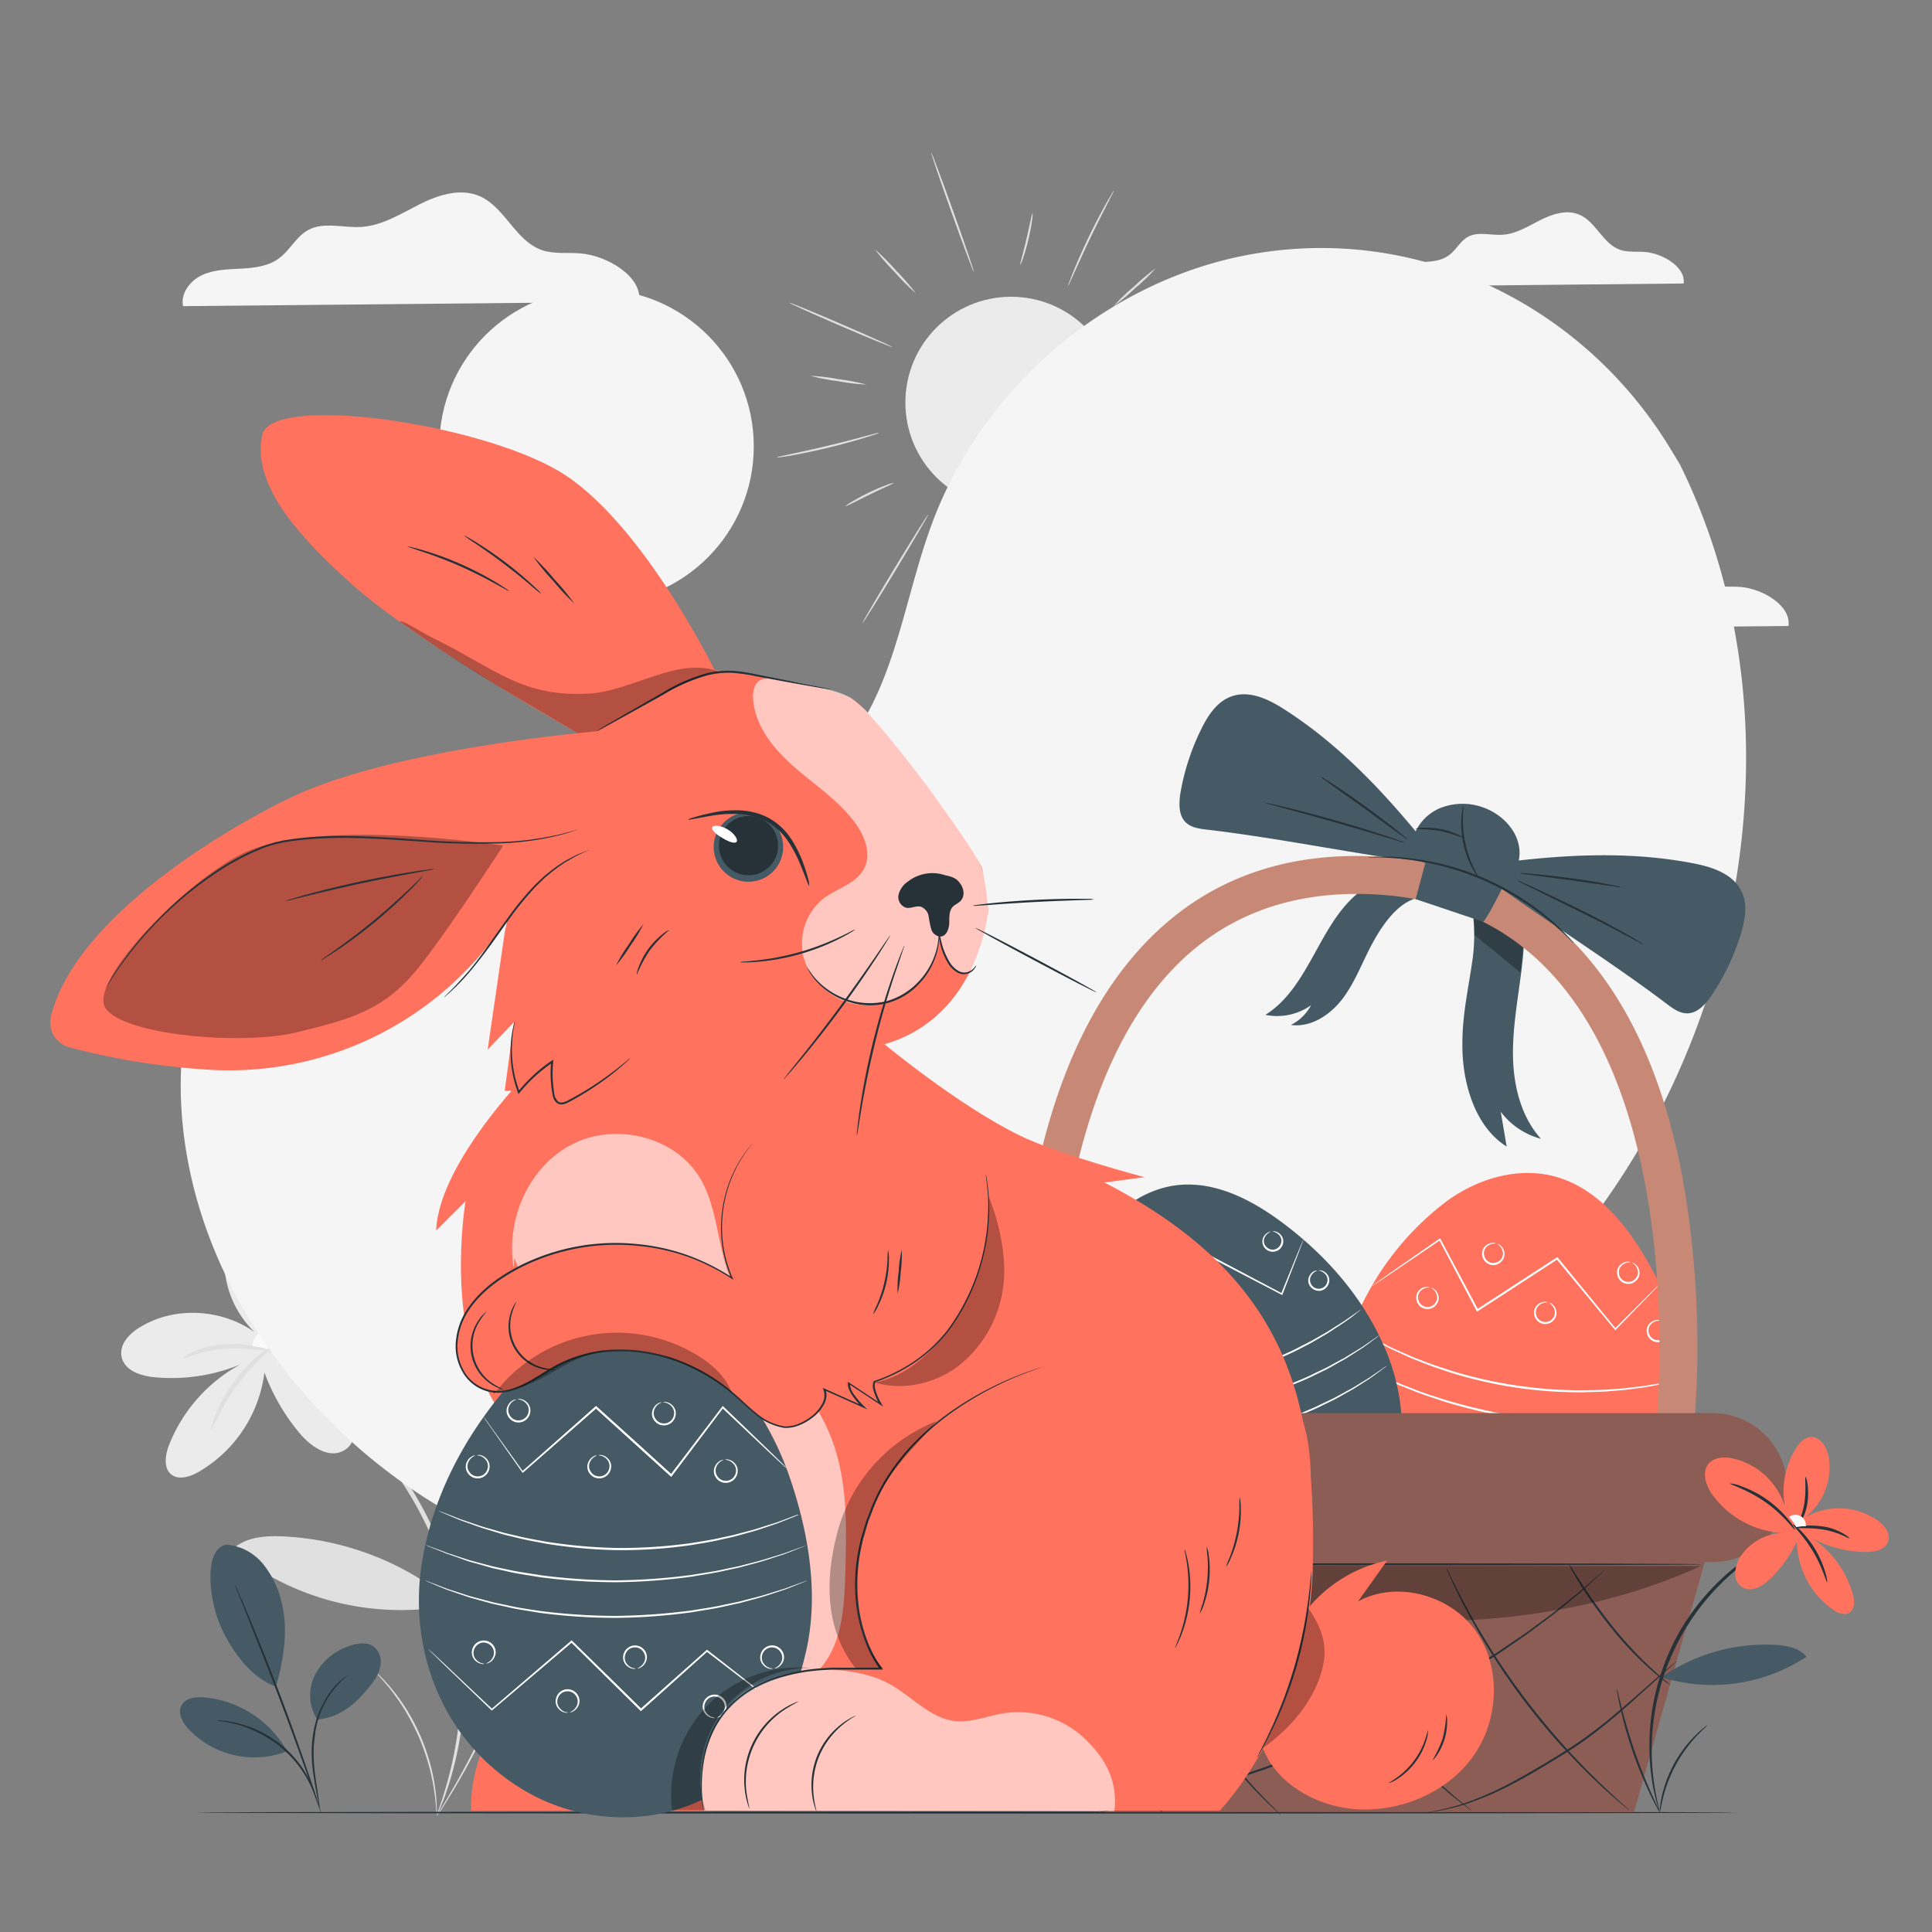 <svg xmlns="http://www.w3.org/2000/svg" viewBox="0 0 500 500"><rect x="0" y="0" width="500" height="500" fill="#808080" stroke="none"/><g id="background-complete"><path d="M97.32,432.82a10.29,10.29,0,0,1,1.2,1.1c.38.36.83.81,1.32,1.37s1.08,1.17,1.65,1.91a50.16,50.16,0,0,1,3.83,5.35A55.41,55.41,0,0,1,109,449.7a57.12,57.12,0,0,1,2.56,7.64,50.59,50.59,0,0,1,1.19,6.47c.13.93.16,1.78.22,2.52s.07,1.38.07,1.9a10.36,10.36,0,0,1,0,1.63,9.44,9.44,0,0,1-.16-1.62c0-.52-.07-1.15-.16-1.89s-.14-1.57-.3-2.49a55.05,55.05,0,0,0-1.28-6.4,63.35,63.35,0,0,0-2.58-7.56,62.54,62.54,0,0,0-3.64-7.1,58.23,58.23,0,0,0-3.71-5.37c-.55-.75-1.12-1.37-1.59-1.94s-.89-1.05-1.25-1.43A9.58,9.58,0,0,1,97.32,432.82Z" style="fill:#e0e0e0"></path><path d="M135.34,421.79a3.61,3.61,0,0,1-.11.53l-.42,1.5c-.36,1.3-.94,3.17-1.71,5.45a175.73,175.73,0,0,1-7,17.52,175.64,175.64,0,0,1-8.84,16.67c-1.25,2.06-2.29,3.71-3,4.83l-.87,1.29c-.21.29-.32.44-.34.43a2.36,2.36,0,0,1,.25-.49l.79-1.33c.7-1.16,1.7-2.83,2.9-4.92,2.42-4.17,5.59-10,8.68-16.69s5.5-12.89,7.11-17.43c.81-2.26,1.44-4.11,1.87-5.39q.3-.88.51-1.47A1.91,1.91,0,0,1,135.34,421.79Z" style="fill:#e0e0e0"></path><path d="M72.84,397.6a74,74,0,0,1,44.93,17.64A69.38,69.38,0,0,1,60,401.18C63.19,397.88,68.27,397.42,72.84,397.6Z" style="fill:#e0e0e0"></path><path d="M60.2,347.4a7.33,7.33,0,0,0,1.34.7c.88.44,2.24.95,3.9,1.81a98.29,98.29,0,0,1,13.57,8,95.68,95.68,0,0,1,17.31,15.59,94.81,94.81,0,0,1,15.28,24,94.82,94.82,0,0,1,7.19,27.55,96,96,0,0,1-.37,23.3A96.18,96.18,0,0,1,115,463.77c-.49,1.8-1,3.14-1.32,4.09a6.77,6.77,0,0,0-.4,1.45,6.85,6.85,0,0,0,.63-1.37c.35-.91,1-2.24,1.54-4a86.52,86.52,0,0,0,3.78-15.42,93.29,93.29,0,0,0,.64-23.54,91.1,91.1,0,0,0-22.74-52.19A93.56,93.56,0,0,0,79.5,357.21a86.85,86.85,0,0,0-13.87-7.73c-1.69-.8-3.08-1.24-4-1.61A7.24,7.24,0,0,0,60.2,347.4Z" style="fill:#e0e0e0"></path><path d="M68.68,349.76A34.7,34.7,0,0,1,51.27,381c-2.18,1.22-5.08,2.13-7,.55s-1.54-4.93-.59-7.41a40.82,40.82,0,0,1,22.87-23.07,46.81,46.81,0,0,1-26.62,5.35c-3.49-.34-7.58-1.67-8.41-5.07s2-6.3,4.93-8c10-6,24-4.33,32.39,3.87a25.84,25.84,0,0,1-9.91-27.77c1.13-3.88,4.35-8,8.3-7.18,2.39.52,4,2.75,5.13,4.93A33,33,0,0,1,73.4,344.7a28.91,28.91,0,0,1,24-20.74c3.57-.41,7.73.15,9.75,3.12,2.55,3.76.17,8.91-2.82,12.32A37.9,37.9,0,0,1,74.16,352a21.53,21.53,0,0,1,16.48,11.39c2.08,4.08,2.17,10.13-1.93,12.15-3.94,1.93-8.41-1.33-11.22-4.69a53.51,53.51,0,0,1-10.74-21" style="fill:#ebebeb"></path><path d="M54.58,370.19c.36.13,2.41-5.76,6.92-11.84s9.46-9.83,9.23-10.13-5.61,3.1-10.21,9.41S54.29,370.14,54.58,370.19Z" style="fill:#e0e0e0"></path><path d="M47.34,351.51c.16.35,4.69-2.09,10.86-2.44s11.13.77,11.2.36c.09-.24-4.87-2-11.29-1.58S47.13,351.29,47.34,351.51Z" style="fill:#e0e0e0"></path><path d="M67.51,328.49c-.25-.12-2.18,4.6-1.78,10.77s3.33,10.54,3.55,10.31-2-4.48-2.34-10.39S67.89,328.58,67.51,328.49Z" style="fill:#e0e0e0"></path><path d="M72.56,345.34a4.25,4.25,0,0,0-7.17,3.13,12,12,0,0,1,3.84.73,17.55,17.55,0,0,1,3.33-3.86" style="fill:#fafafa"></path><path d="M97.87,334.15c0-.14-1.9,0-4.86.68a43.71,43.71,0,0,0-20.42,11.68c-2.12,2.19-3.17,3.75-3.06,3.85.28.27,5.11-5.54,13.07-10S98,334.53,97.87,334.15Z" style="fill:#e0e0e0"></path><path d="M370.44,265.06c10.6,2.48,18.23,11.66,23.88,21,6.68,11,11.26,23.41,12.06,36.84,1,17-5.9,33.81-19.6,44a47.47,47.47,0,0,1-12.59,6.7c-13.58,4.72-29.68,2.46-40.63-6.87-9.93-8.46-13.79-19.51-15.31-32.47-1.64-14,2.88-28.17,8.63-39.89a67.82,67.82,0,0,1,17.67-22.22C351.75,266.25,361.43,263,370.44,265.06Z" style="fill:#ebebeb"></path><path d="M327.46,293.17s.08-.09.26-.24l.82-.65,3.14-2.43,11.48-8.74.19-.14.12.2,9.77,16.55-.37-.08,8.52-6.07,10.07-7.16.18-.13.15.17,14.62,16.39h-.28c3.15-3.43,5.7-6.22,7.51-8.18l2.06-2.2.54-.57.2-.18s0,.08-.16.22l-.5.6-2,2.27-7.38,8.29-.14.15-.14-.15c-4.05-4.48-9.08-10.07-14.71-16.31l.33,0L361.69,292l-8.52,6.06-.23.16-.14-.24-9.69-16.6.3.06L331.83,290l-3.22,2.35-.85.6Z" style="fill:#fff"></path><path d="M369.78,295.25a3.33,3.33,0,0,0-1.95.75,2.17,2.17,0,0,0-.72,2,2.25,2.25,0,0,0,4,1.07,2.18,2.18,0,0,0,.35-2.08,3.25,3.25,0,0,0-1.32-1.61s.23,0,.58.19a2.58,2.58,0,0,1,1.09,1.3,2.5,2.5,0,0,1-.32,2.49,2.71,2.71,0,0,1-4.9-1.29,2.52,2.52,0,0,1,1-2.32,2.55,2.55,0,0,1,1.58-.6A1,1,0,0,1,369.78,295.25Z" style="fill:#fff"></path><path d="M389.28,284.83a3.33,3.33,0,0,0-1.95.75,2.17,2.17,0,0,0-.71,2,2.39,2.39,0,0,0,1.66,1.91,2.42,2.42,0,0,0,2.38-.84,2.18,2.18,0,0,0,.35-2.08,3.18,3.18,0,0,0-1.33-1.61s.24,0,.59.19a2.58,2.58,0,0,1,1.09,1.3,2.53,2.53,0,0,1-.32,2.49,2.71,2.71,0,0,1-4.9-1.29,2.53,2.53,0,0,1,1-2.33,2.57,2.57,0,0,1,1.58-.59C389.08,284.71,389.29,284.8,389.28,284.83Z" style="fill:#fff"></path><path d="M356.72,281.66a3.31,3.31,0,0,0-2,.76,2.14,2.14,0,0,0-.71,2,2.25,2.25,0,0,0,4,1.07,2.18,2.18,0,0,0,.35-2.08,3.18,3.18,0,0,0-1.33-1.61s.24,0,.59.19a2.62,2.62,0,0,1,1.09,1.3,2.55,2.55,0,0,1-.32,2.5,2.71,2.71,0,0,1-4.9-1.29,2.53,2.53,0,0,1,.95-2.33,2.58,2.58,0,0,1,1.59-.6C356.52,281.54,356.73,281.64,356.72,281.66Z" style="fill:#fff"></path><path d="M397,298.46a3.33,3.33,0,0,0-1.95.75,2.17,2.17,0,0,0-.72,2,2.25,2.25,0,0,0,4,1.07,2.15,2.15,0,0,0,.35-2.08,3.25,3.25,0,0,0-1.32-1.61s.23,0,.58.19a2.58,2.58,0,0,1,1.09,1.3,2.51,2.51,0,0,1-.32,2.49,2.71,2.71,0,0,1-4.9-1.29,2.55,2.55,0,0,1,1-2.33,2.61,2.61,0,0,1,1.58-.59C396.76,298.34,397,298.43,397,298.46Z" style="fill:#fff"></path><path d="M341.36,292.88a3.17,3.17,0,0,0-1.94.75,2.16,2.16,0,0,0-.72,2,2.24,2.24,0,0,0,4,1.06,2.16,2.16,0,0,0,.35-2.07,3.24,3.24,0,0,0-1.33-1.62s.24,0,.59.19a2.67,2.67,0,0,1,1.09,1.3,2.52,2.52,0,0,1-.32,2.5,2.71,2.71,0,0,1-4.9-1.29,2.53,2.53,0,0,1,1-2.33,2.59,2.59,0,0,1,1.58-.6C341.16,292.75,341.37,292.85,341.36,292.88Z" style="fill:#fff"></path><path d="M402.75,343.09l-.26.23-.81.65-3.15,2.43L387,355.14l-.14.11-.13-.13-16.08-17.29.34,0L363.09,344l-9.36,7.24-.19.14-.16-.18-13.18-15,.27,0-13.6,8.07-3.76,2.2-1,.56a1.85,1.85,0,0,1-.35.17,1.36,1.36,0,0,1,.32-.23l1-.61,3.71-2.3,13.5-8.21.15-.09.12.13,13.24,14.9-.34,0,9.35-7.24,8-6.14.19-.15.16.18,16,17.35-.27,0,11.6-8.6,3.2-2.35.85-.6A1.37,1.37,0,0,1,402.75,343.09Z" style="fill:#fff"></path><path d="M355.84,342a3.17,3.17,0,0,0,2-.75,2.15,2.15,0,0,0,.71-2,2.25,2.25,0,0,0-4-1.06,2.16,2.16,0,0,0-.35,2.07,3.24,3.24,0,0,0,1.33,1.62s-.24,0-.59-.19a2.67,2.67,0,0,1-1.09-1.3,2.55,2.55,0,0,1,.32-2.5,2.71,2.71,0,0,1,4.9,1.29,2.53,2.53,0,0,1-1,2.33,2.64,2.64,0,0,1-1.59.6C356,342.13,355.83,342,355.84,342Z" style="fill:#fff"></path><path d="M336.74,350.93a3.25,3.25,0,0,0,1.95-.75,2.2,2.2,0,0,0,.72-2,2.25,2.25,0,0,0-4.05-1.07,2.21,2.21,0,0,0-.35,2.08,3.35,3.35,0,0,0,1.33,1.62s-.23,0-.59-.2a2.58,2.58,0,0,1-1.08-1.29,2.52,2.52,0,0,1,.32-2.5,2.7,2.7,0,0,1,4.89,1.29,2.52,2.52,0,0,1-.95,2.33,2.62,2.62,0,0,1-1.59.59C336.94,351.05,336.73,351,336.74,350.93Z" style="fill:#fff"></path><path d="M369.75,353.59a3.33,3.33,0,0,0,1.95-.75,2.17,2.17,0,0,0,.72-2,2.25,2.25,0,0,0-4-1.07,2.15,2.15,0,0,0-.35,2.08,3.25,3.25,0,0,0,1.32,1.61s-.23,0-.58-.19a2.58,2.58,0,0,1-1.09-1.3,2.52,2.52,0,0,1,.32-2.5,2.71,2.71,0,0,1,4.9,1.29,2.66,2.66,0,0,1-2.54,2.93A1,1,0,0,1,369.75,353.59Z" style="fill:#fff"></path><path d="M325.21,338.39a3.33,3.33,0,0,0,2-.75,2.17,2.17,0,0,0,.72-2,2.25,2.25,0,0,0-4-1.07,2.18,2.18,0,0,0-.35,2.08,3.25,3.25,0,0,0,1.32,1.61s-.23,0-.58-.19a2.58,2.58,0,0,1-1.09-1.3,2.51,2.51,0,0,1,.32-2.49,2.71,2.71,0,0,1,4.9,1.29,2.55,2.55,0,0,1-1,2.33,2.59,2.59,0,0,1-1.58.59C325.41,338.51,325.21,338.42,325.21,338.39Z" style="fill:#fff"></path><path d="M389.78,344.93a3.33,3.33,0,0,0,2-.75,2.2,2.2,0,0,0,.72-2,2.25,2.25,0,0,0-4.05-1.07,2.18,2.18,0,0,0-.34,2.08,3.25,3.25,0,0,0,1.32,1.61s-.23,0-.59-.19a2.61,2.61,0,0,1-1.08-1.3,2.51,2.51,0,0,1,.32-2.49,2.7,2.7,0,0,1,4.89,1.29,2.52,2.52,0,0,1-.95,2.33,2.62,2.62,0,0,1-1.59.59C390,345.05,389.77,345,389.78,344.93Z" style="fill:#fff"></path><path d="M323.46,303.26a4.49,4.49,0,0,1,.77.34l2.17,1.09,1.56.8,1.9.86c1.36.6,2.89,1.35,4.66,2l2.74,1.08c1,.37,2,.68,3,1.05,2.07.75,4.36,1.36,6.75,2a106.28,106.28,0,0,0,32,3.44c2.48-.16,4.84-.26,7-.56,1.1-.13,2.17-.22,3.18-.38l2.91-.47c1.87-.26,3.52-.67,5-1,.73-.16,1.42-.29,2-.44l1.69-.44,2.35-.6a4.34,4.34,0,0,1,.83-.18,4.92,4.92,0,0,1-.8.28l-2.33.69-1.68.49c-.62.17-1.3.31-2,.48-1.46.33-3.12.77-5,1.05l-2.92.51c-1,.17-2.09.27-3.19.41-2.2.32-4.57.44-7.06.61A103.1,103.1,0,0,1,346.91,313c-2.39-.69-4.68-1.32-6.76-2.09-1-.38-2.07-.7-3-1.08l-2.74-1.12c-1.77-.67-3.29-1.45-4.65-2.08-.67-.32-1.31-.61-1.88-.9l-1.54-.84-2.13-1.17A7.12,7.12,0,0,1,323.46,303.26Z" style="fill:#fff"></path><path d="M320.76,309.81s.29.12.81.37l2.3,1.15,1.65.83,2,.9c1.44.65,3.07,1.4,4.94,2.08l2.91,1.14,3.21,1.07c2.2.8,4.63,1.4,7.15,2.14a140.32,140.32,0,0,0,16.79,3.23,137.75,137.75,0,0,0,17.07.92c2.63-.14,5.13-.13,7.46-.4l3.37-.3,3.09-.44c1-.15,1.93-.24,2.8-.43l2.49-.49,2.16-.42,1.79-.46,2.49-.63a6,6,0,0,1,.88-.18,6.25,6.25,0,0,1-.85.28l-2.47.72-1.78.51-2.16.46-2.49.54c-.87.2-1.82.3-2.81.46l-3.09.48-3.38.33c-2.34.28-4.85.3-7.49.45a132.84,132.84,0,0,1-17.14-.89A136.55,136.55,0,0,1,345.63,320c-2.53-.76-5-1.38-7.17-2.2l-3.21-1.11-2.9-1.16c-1.87-.71-3.5-1.49-4.94-2.17l-2-.93-1.63-.88-2.26-1.24A4.29,4.29,0,0,1,320.76,309.81Z" style="fill:#fff"></path><path d="M319.82,317.78s.29.12.81.37l2.3,1.15,1.65.83,2,.9c1.44.65,3.07,1.4,4.94,2.08l2.91,1.14,3.21,1.07c2.2.8,4.63,1.4,7.15,2.14a140.32,140.32,0,0,0,16.79,3.23,137.65,137.65,0,0,0,17.07.92c2.63-.13,5.13-.13,7.46-.4l3.37-.3,3.09-.44c1-.15,1.93-.24,2.8-.43l2.49-.49,2.16-.42,1.79-.46,2.49-.63a6,6,0,0,1,.88-.18,4.86,4.86,0,0,1-.85.28l-2.47.72-1.78.51-2.16.47-2.49.53c-.87.2-1.82.3-2.81.46l-3.09.48-3.39.33c-2.33.29-4.84.3-7.48.45a132.84,132.84,0,0,1-17.14-.89,136.55,136.55,0,0,1-16.85-3.27c-2.53-.76-5-1.38-7.17-2.2l-3.21-1.11-2.91-1.16c-1.86-.71-3.49-1.49-4.93-2.17l-2-.93-1.63-.88-2.26-1.24A4.29,4.29,0,0,1,319.82,317.78Z" style="fill:#fff"></path><path d="M435.72,73.37c.59-4.28-5.45-7.8-10-8.16-2.17-.18-4.41.15-6.46-.56-4.44-1.55-6.22-7.28-10.55-9.11-3.24-1.37-7-.15-10.11,1.43s-6.24,3.57-9.75,3.79c-3.05.2-6.37-.93-9,.56-2,1.11-3,3.4-4.86,4.75s-4.13,1.61-6.36,1.73-4.53.14-6.56,1.07-3.7,3.07-3.28,5.26Z" style="fill:#f5f5f5"></path><path d="M462.86,162c.73-5.29-6.73-9.64-12.34-10.09-2.67-.22-5.45.19-8-.69-5.49-1.91-7.68-9-13-11.26-4-1.69-8.61-.19-12.49,1.77s-7.72,4.41-12.05,4.68c-3.77.25-7.87-1.15-11.17.69-2.46,1.37-3.75,4.21-6,5.88s-5.11,2-7.86,2.13-5.6.18-8.11,1.32-4.57,3.8-4.05,6.5Z" style="fill:#f5f5f5"></path><path d="M165.42,78.09c.9-6.57-8.36-12-15.32-12.52-3.32-.27-6.76.24-9.91-.86-6.81-2.37-9.53-11.17-16.18-14-5-2.09-10.68-.23-15.5,2.2s-9.58,5.47-15,5.82c-4.68.3-9.77-1.44-13.86.85-3,1.7-4.65,5.22-7.46,7.29s-6.35,2.46-9.76,2.65-6.95.22-10.06,1.64-5.68,4.71-5,8.07Z" style="fill:#f5f5f5"></path><circle cx="261.68" cy="104.17" r="27.37" style="fill:#ebebeb"></circle><path d="M259.86,165.56c-.15,0-.26-6.52-.26-14.57s.11-14.58.26-14.58.26,6.53.26,14.58S260,165.56,259.86,165.56Z" style="fill:#e0e0e0"></path><path d="M275.06,153a51.09,51.09,0,0,1-2.08-7,50.63,50.63,0,0,1-1.57-7.15,51.53,51.53,0,0,1,2.08,7A52.77,52.77,0,0,1,275.06,153Z" style="fill:#e0e0e0"></path><path d="M297.91,152.61a4.33,4.33,0,0,1-.68-.84l-1.7-2.38c-1.43-2-3.42-4.78-5.68-7.79s-4.36-5.7-5.89-7.64l-1.81-2.3a5,5,0,0,1-.62-.88s.3.24.77.75,1.14,1.26,1.94,2.2c1.61,1.88,3.76,4.53,6,7.55s4.21,5.84,5.56,7.91c.68,1,1.21,1.88,1.57,2.47A4.06,4.06,0,0,1,297.91,152.61Z" style="fill:#e0e0e0"></path><path d="M302.43,131.27a7.21,7.21,0,0,1-1.73-1.07c-1-.72-2.39-1.78-3.83-3s-2.7-2.45-3.56-3.36a7.24,7.24,0,0,1-1.31-1.56c.11-.1,2.33,2,5.21,4.53S302.52,131.15,302.43,131.27Z" style="fill:#e0e0e0"></path><path d="M328.45,115.24c0,.14-7.33-.74-16.32-2s-16.27-2.35-16.25-2.5,7.32.75,16.32,2S328.46,115.1,328.45,115.24Z" style="fill:#e0e0e0"></path><path d="M313.37,98.21a59.12,59.12,0,0,1-7.78.26,59.12,59.12,0,0,1-7.78-.26,57.12,57.12,0,0,1,7.78-.26A57.12,57.12,0,0,1,313.37,98.21Z" style="fill:#e0e0e0"></path><path d="M204.21,78.31c.06-.13,6.1,2.35,13.49,5.54s13.33,5.88,13.28,6-6.1-2.34-13.49-5.53S204.15,78.44,204.21,78.31Z" style="fill:#e0e0e0"></path><path d="M209.76,97.27a48.88,48.88,0,0,1,7.27.87,52.19,52.19,0,0,1,7.19,1.38,48.88,48.88,0,0,1-7.27-.87A52.19,52.19,0,0,1,209.76,97.27Z" style="fill:#e0e0e0"></path><path d="M201,118.38a4.12,4.12,0,0,1,1-.29l2.86-.62c2.42-.52,5.75-1.24,9.41-2.12s7-1.75,9.34-2.39l2.83-.75a3.89,3.89,0,0,1,1.06-.21,4.63,4.63,0,0,1-1,.41c-.65.23-1.6.54-2.78.9-2.37.73-5.66,1.66-9.33,2.55s-7,1.55-9.46,2c-1.22.21-2.21.37-2.89.46A4.82,4.82,0,0,1,201,118.38Z" style="fill:#e0e0e0"></path><path d="M218.82,131a7.66,7.66,0,0,1,1.67-1.16c1.07-.65,2.58-1.49,4.31-2.33s3.32-1.49,4.49-1.93a6.8,6.8,0,0,1,2-.58c0,.14-2.8,1.32-6.22,3S218.9,131.12,218.82,131Z" style="fill:#e0e0e0"></path><path d="M223.23,161.23c-.12-.08,3.59-6.44,8.29-14.2s8.61-14,8.73-13.93-3.59,6.43-8.29,14.2S223.36,161.3,223.23,161.23Z" style="fill:#e0e0e0"></path><path d="M244.84,154.14a59.28,59.28,0,0,1,2.85-7.25,57.7,57.7,0,0,1,3.32-7,59.11,59.11,0,0,1-2.84,7.24A58.31,58.31,0,0,1,244.84,154.14Z" style="fill:#e0e0e0"></path><path d="M317.28,77.13c.07.13-5.67,3.25-12.81,7s-13,6.62-13.05,6.49,5.67-3.24,12.81-7S317.22,77,317.28,77.13Z" style="fill:#e0e0e0"></path><path d="M299.08,69.46a49.76,49.76,0,0,1-5.26,5.08,51.47,51.47,0,0,1-5.62,4.7,50.49,50.49,0,0,1,5.27-5.08A53.44,53.44,0,0,1,299.08,69.46Z" style="fill:#e0e0e0"></path><path d="M288.24,49.35a4.14,4.14,0,0,1-.43,1c-.37.71-.81,1.58-1.33,2.6-1.12,2.2-2.67,5.24-4.3,8.64s-3,6.5-4.05,8.75L276.92,73a4.66,4.66,0,0,1-.5,1,4.46,4.46,0,0,1,.31-1c.24-.65.6-1.59,1.06-2.74.93-2.29,2.29-5.43,3.92-8.83s3.24-6.42,4.45-8.58c.6-1.08,1.11-1.94,1.47-2.53A4.13,4.13,0,0,1,288.24,49.35Z" style="fill:#e0e0e0"></path><path d="M267.22,55.18a7.31,7.31,0,0,1-.15,2c-.17,1.24-.48,2.95-.92,4.81s-.94,3.52-1.34,4.71a7.34,7.34,0,0,1-.78,1.87c-.14,0,.74-3,1.61-6.7S267.07,55.15,267.22,55.18Z" style="fill:#e0e0e0"></path><path d="M241,39.49c.13-.05,2.72,6.85,5.77,15.39s5.41,15.53,5.28,15.57-2.72-6.84-5.77-15.39S240.86,39.54,241,39.49Z" style="fill:#e0e0e0"></path><path d="M226.44,64.54a59.31,59.31,0,0,1,5.49,5.51,61.68,61.68,0,0,1,5.12,5.87,57.26,57.26,0,0,1-5.5-5.51A57.7,57.7,0,0,1,226.44,64.54Z" style="fill:#e0e0e0"></path></g><g id="background-simple"><path d="M434.71,120.1l-2.43-4c-20.52-33.81-57.61-54.19-96.72-51.71a103.61,103.61,0,0,0-15,2.05c-35.56,7.61-66.5,34.5-79.32,68.94-7.55,20.25-9.65,43.57-24,59.65-18.62,20.92-50.25,21.58-78.05,20.71s-59.45-.13-78,20.88C49.65,249.76,46,268.47,46.9,286.08c2.48,46.65,35,88.35,76.31,109.08s90,22.58,135.23,13.47c63.37-12.78,123.64-47.86,159.86-102S463.69,178.58,434.71,120.1Z" style="fill:#f5f5f5"></path><circle cx="154.39" cy="115.52" r="40.69" style="fill:#f5f5f5"></circle></g><g id="Floor"><path d="M449.76,469.09c0,.14-89.44.26-199.75.26s-199.77-.12-199.77-.26,89.42-.26,199.77-.26S449.76,468.94,449.76,469.09Z" style="fill:#263238"></path></g><g id="Basket"><path d="M353.38,229.72c-11.82,7.73-13.92,25.44-25.9,32.92a15.13,15.13,0,0,0,11.83-2.5,12.15,12.15,0,0,1-5.21,5.12c5.31.72,10.39-2.76,13.57-7.08s5-9.46,7.56-14.14,6.37-10.31,11.55-11.65Z" style="fill:#455a64"></path><path d="M331.87,183.26c-4.17-2.62-9.46-5-14.24-2.57-3.12,1.57-5.15,4.77-6.7,7.91a60.59,60.59,0,0,0-5.35,16.15c-.51,2.88-.67,6.17,1.29,8.08,1.4,1.36,3.55,1.66,5.56,1.89,19.71,2.3,41.25,6.93,61,9.23C361.43,208.55,348.39,193.68,331.87,183.26Z" style="fill:#455a64"></path><path d="M341.77,201a4.62,4.62,0,0,1,1,.52c.6.37,1.46.91,2.52,1.6,2.1,1.38,5,3.34,8.08,5.6s5.87,4.36,7.84,5.93c1,.78,1.77,1.43,2.31,1.89s.82.72.79.75a4.19,4.19,0,0,1-.92-.59L361,215l-7.92-5.8-8-5.71-2.42-1.74A4.46,4.46,0,0,1,341.77,201Z" style="fill:#263238"></path><path d="M327.28,207.73a8.88,8.88,0,0,1,1.47.26c.93.19,2.28.5,3.94.9,3.33.8,7.9,2,12.91,3.42s9.53,2.84,12.77,3.91c1.62.53,2.93,1,3.83,1.31a7.77,7.77,0,0,1,1.38.56,8.56,8.56,0,0,1-1.44-.37l-3.88-1.15c-3.27-1-7.79-2.33-12.8-3.76s-9.56-2.67-12.86-3.56l-3.9-1.07A7.4,7.4,0,0,1,327.28,207.73Z" style="fill:#263238"></path><path d="M373.76,216.89l18.67,10.34c2.58,7.28,2.34,15.26,1.44,22.93s-2.42,15.33-2.31,23.06,2.06,15.76,7.23,21.5a19.19,19.19,0,0,1-10.4-7l1.53,9c-8-5-11.29-15.88-11.45-25.35-.15-8.43,1.46-14.84,2.64-23.19A44.81,44.81,0,0,0,373.76,216.89Z" style="fill:#455a64"></path><g style="opacity:0.3"><polygon points="394.25 243.93 381.55 236.32 381.55 241.92 393.47 251.72 394.25 243.93"></polygon></g><path d="M402.62,304.54c11.31,3.16,19.12,13.4,24.77,23.7,6.69,12.17,11.06,25.75,11.3,40.27.31,18.39-7.92,36.17-23.15,46.47a51,51,0,0,1-13.88,6.65c-14.86,4.46-32.12,1.28-43.48-9.28-10.32-9.58-14-21.67-15-35.71-1.13-15.17,4.41-30.24,11.15-42.6a73.39,73.39,0,0,1,20.06-23.15C382.42,305,393,301.84,402.62,304.54Z" style="fill:#FF725E"></path><path d="M355,332.85a1.78,1.78,0,0,1,.3-.24l.91-.66,3.5-2.47,12.79-8.89.19-.13.11.2,9.76,18.3-.36-.09,9.46-6.15,11.18-7.26.19-.12.15.17,15,18.34h-.28l8.47-8.47,2.32-2.29.61-.58.22-.19s-.05.08-.18.23l-.58.62-2.25,2.35c-2,2.06-4.84,5-8.34,8.59l-.15.15-.13-.16-15.1-18.26.33.05-11.18,7.27-9.46,6.14-.24.16-.13-.25-9.68-18.34.3.07-12.88,8.74-3.58,2.38-.94.61A1.43,1.43,0,0,1,355,332.85Z" style="fill:#fff"></path><path d="M400.51,337.05c0,.05-.24,0-.64.05a3,3,0,0,0-1.51.66,2.36,2.36,0,0,0-.87,2.12,2.44,2.44,0,0,0,4.34,1.34,2.35,2.35,0,0,0,.47-2.24,2.84,2.84,0,0,0-.87-1.39c-.3-.27-.51-.36-.49-.4s.25,0,.61.23a2.83,2.83,0,0,1,1.11,1.45,2.71,2.71,0,0,1-.46,2.66,2.9,2.9,0,0,1-5.19-1.6,2.73,2.73,0,0,1,1.13-2.46,2.85,2.85,0,0,1,1.72-.57C400.3,336.92,400.52,337,400.51,337.05Z" style="fill:#fff"></path><path d="M422,326.72a5.34,5.34,0,0,1-.64,0,2.82,2.82,0,0,0-1.5.66,2.32,2.32,0,0,0-.88,2.11,2.44,2.44,0,0,0,4.34,1.35,2.33,2.33,0,0,0,.47-2.24,2.88,2.88,0,0,0-.87-1.4c-.3-.26-.51-.36-.49-.4s.25,0,.61.24a2.83,2.83,0,0,1,1.11,1.45,2.71,2.71,0,0,1-.46,2.66,2.9,2.9,0,0,1-5.19-1.61,2.71,2.71,0,0,1,1.13-2.45,2.78,2.78,0,0,1,1.72-.57C421.81,326.58,422,326.69,422,326.72Z" style="fill:#fff"></path><path d="M387.07,321.8a3.6,3.6,0,0,1-.64.05,3,3,0,0,0-1.51.66,2.35,2.35,0,0,0-.87,2.11,2.58,2.58,0,0,0,1.71,2.15,2.61,2.61,0,0,0,2.63-.8,2.35,2.35,0,0,0,.47-2.24,2.84,2.84,0,0,0-.87-1.39c-.3-.27-.51-.37-.5-.41s.25,0,.62.24a2.82,2.82,0,0,1,1.1,1.45,2.71,2.71,0,0,1-.46,2.66,2.9,2.9,0,0,1-5.18-1.6,2.7,2.7,0,0,1,1.13-2.46,2.76,2.76,0,0,1,1.72-.57C386.86,321.67,387.08,321.78,387.07,321.8Z" style="fill:#fff"></path><path d="M429.66,341.77s-.23,0-.63.05a2.84,2.84,0,0,0-1.51.66,2.35,2.35,0,0,0-.88,2.11,2.45,2.45,0,0,0,4.35,1.34,2.36,2.36,0,0,0,.47-2.23,3,3,0,0,0-.87-1.4c-.31-.26-.52-.36-.5-.4s.25,0,.62.24a2.82,2.82,0,0,1,1.1,1.45,2.71,2.71,0,0,1-.46,2.66,2.9,2.9,0,0,1-5.18-1.61,2.67,2.67,0,0,1,1.12-2.45,2.87,2.87,0,0,1,1.73-.58C429.45,341.63,429.67,341.74,429.66,341.77Z" style="fill:#fff"></path><path d="M370,333.18a3.54,3.54,0,0,1-.63.05,2.93,2.93,0,0,0-1.51.66A2.37,2.37,0,0,0,367,336a2.45,2.45,0,0,0,4.35,1.34,2.38,2.38,0,0,0,.47-2.24,3,3,0,0,0-.87-1.4c-.31-.26-.52-.36-.5-.4s.25,0,.62.24a2.87,2.87,0,0,1,1.1,1.45,2.71,2.71,0,0,1-.46,2.66,2.9,2.9,0,0,1-5.19-1.6,2.72,2.72,0,0,1,1.13-2.46,2.79,2.79,0,0,1,1.73-.57A1.12,1.12,0,0,1,370,333.18Z" style="fill:#fff"></path><path d="M433.85,390.14s-.09.09-.3.24l-.9.66c-.84.58-2,1.41-3.5,2.47l-12.8,8.89-.15.1-.12-.14c-4.68-5.48-10.34-12.11-16.53-19.38l.34,0L391,389.29l-10.43,7.37-.19.13-.15-.18-13.52-16.73.26.05L352,388l-4.16,2.2-1.1.56-.38.17a2.87,2.87,0,0,1,.35-.22l1.07-.62,4.11-2.3,14.93-8.23.16-.08.11.13,13.58,16.68-.34-.05,10.42-7.37,8.85-6.26.2-.14.15.18,16.45,19.45-.27,0,12.9-8.74,3.56-2.38.94-.61A1.23,1.23,0,0,1,433.85,390.14Z" style="fill:#fff"></path><path d="M383.33,386.81c0-.05.23,0,.63-.05a2.93,2.93,0,0,0,1.51-.66,2.37,2.37,0,0,0,.88-2.12,2.45,2.45,0,0,0-4.35-1.34,2.38,2.38,0,0,0-.47,2.24,2.84,2.84,0,0,0,.87,1.39c.31.27.52.36.5.4s-.25,0-.62-.23a2.82,2.82,0,0,1-1.1-1.45,2.71,2.71,0,0,1,.46-2.66,2.9,2.9,0,0,1,5.18,1.6,2.7,2.7,0,0,1-1.12,2.46A2.79,2.79,0,0,1,384,387,1.12,1.12,0,0,1,383.33,386.81Z" style="fill:#fff"></path><path d="M362.33,395.55a3.54,3.54,0,0,1,.63-.05,2.93,2.93,0,0,0,1.51-.66,2.36,2.36,0,0,0,.88-2.11,2.44,2.44,0,0,0-4.34-1.35,2.36,2.36,0,0,0-.48,2.24,2.94,2.94,0,0,0,.88,1.4c.3.26.51.36.49.4s-.25,0-.62-.24a2.87,2.87,0,0,1-1.1-1.45,2.71,2.71,0,0,1,.46-2.66,3,3,0,0,1,3.15-1,3.06,3.06,0,0,1,2,2.59,2.72,2.72,0,0,1-1.13,2.46,2.79,2.79,0,0,1-1.73.57C362.54,395.68,362.32,395.58,362.33,395.55Z" style="fill:#fff"></path><path d="M397.79,399.94c0-.05.24,0,.64-.05a3,3,0,0,0,1.51-.66,2.37,2.37,0,0,0,.87-2.12A2.59,2.59,0,0,0,399.1,395a2.63,2.63,0,0,0-2.63.81A2.35,2.35,0,0,0,396,398a2.89,2.89,0,0,0,.87,1.39c.3.27.52.36.5.4s-.25,0-.62-.24a2.75,2.75,0,0,1-1.1-1.44,2.71,2.71,0,0,1,.46-2.66,2.9,2.9,0,0,1,5.18,1.6,2.72,2.72,0,0,1-1.12,2.46,2.87,2.87,0,0,1-1.73.57A1.18,1.18,0,0,1,397.79,399.94Z" style="fill:#fff"></path><path d="M350.48,381.5c0-.05.24,0,.64-.05a3,3,0,0,0,1.51-.66,2.36,2.36,0,0,0,.87-2.12,2.6,2.6,0,0,0-1.71-2.15,2.63,2.63,0,0,0-2.63.81,2.35,2.35,0,0,0-.47,2.24,2.84,2.84,0,0,0,.87,1.39c.3.27.51.37.5.41s-.25,0-.62-.24a2.82,2.82,0,0,1-1.1-1.45,2.71,2.71,0,0,1,.46-2.66,2.9,2.9,0,0,1,5.18,1.6,2.71,2.71,0,0,1-1.12,2.46,2.8,2.8,0,0,1-1.73.57A1.18,1.18,0,0,1,350.48,381.5Z" style="fill:#fff"></path><path d="M419.78,391.53s.24,0,.64,0a3,3,0,0,0,1.51-.66,2.36,2.36,0,0,0,.87-2.12,2.59,2.59,0,0,0-1.71-2.15,2.63,2.63,0,0,0-2.63.81,2.35,2.35,0,0,0-.47,2.24,2.84,2.84,0,0,0,.87,1.39c.3.27.51.36.5.41s-.25,0-.62-.24a2.82,2.82,0,0,1-1.1-1.45,2.72,2.72,0,0,1,.45-2.66,2.9,2.9,0,0,1,5.19,1.6,2.7,2.7,0,0,1-1.13,2.46,2.76,2.76,0,0,1-1.72.57C420,391.66,419.77,391.55,419.78,391.53Z" style="fill:#fff"></path><path d="M350.21,343.54l.22.1.6.32,2.28,1.27,1.65.93c.6.33,1.28.65,2,1,1.45.71,3.06,1.6,4.93,2.38l2.91,1.29c1,.45,2.1.83,3.21,1.27,2.21.91,4.64,1.67,7.19,2.52a115,115,0,0,0,34.36,5.19c2.69-.06,5.24-.07,7.61-.29,1.19-.09,2.34-.13,3.44-.26l3.17-.38c2-.19,3.82-.56,5.41-.81.79-.14,1.54-.25,2.21-.39l1.85-.4,2.56-.54.67-.13a1.31,1.31,0,0,1,.23,0,.61.61,0,0,1-.22.08l-.66.18-2.54.64-1.84.45c-.67.15-1.41.27-2.21.42-1.59.28-3.39.68-5.42.9l-3.16.41c-1.11.14-2.26.19-3.46.29-2.38.24-4.94.26-7.63.34a111.79,111.79,0,0,1-34.52-5.21c-2.55-.87-5-1.65-7.2-2.58-1.1-.45-2.19-.84-3.21-1.3l-2.9-1.32c-1.87-.81-3.48-1.72-4.91-2.46-.72-.38-1.39-.72-2-1.06l-1.63-1L351,344.05l-.57-.37A.71.71,0,0,1,350.21,343.54Z" style="fill:#fff"></path><path d="M347,350.49s.08,0,.22.1l.64.34,2.42,1.34,1.74,1,2.13,1.06c1.52.77,3.25,1.65,5.23,2.48l3.09,1.36,3.41,1.3c2.33,1,4.92,1.73,7.61,2.65a152.53,152.53,0,0,0,17.95,4.25,147.34,147.34,0,0,0,18.37,1.77c2.83,0,5.53.1,8.05-.08l3.65-.17,3.35-.33c1.07-.12,2.09-.18,3-.34l2.7-.41,2.35-.36,2-.42,2.71-.56.71-.13a.74.74,0,0,1,.24,0,.74.74,0,0,1-.23.08l-.7.18-2.69.66-1.95.46-2.35.4-2.7.46c-1,.17-2,.24-3.05.37l-3.36.37-3.66.2c-2.53.2-5.24.1-8.09.13a142.9,142.9,0,0,1-18.44-1.74,145.1,145.1,0,0,1-18-4.31c-2.69-.93-5.29-1.71-7.63-2.69-1.17-.47-2.31-.91-3.41-1.34l-3.08-1.4c-2-.85-3.7-1.76-5.21-2.55l-2.12-1.1-1.72-1L347.8,351l-.61-.39C347.06,350.54,347,350.5,347,350.49Z" style="fill:#fff"></path><path d="M345.61,359s.09,0,.23.1l.64.34,2.42,1.34,1.74,1,2.13,1.06c1.52.76,3.25,1.65,5.23,2.48l3.09,1.35L364.5,368c2.33,1,4.92,1.73,7.61,2.64a152.47,152.47,0,0,0,17.95,4.26,149.3,149.3,0,0,0,18.36,1.77c2.84,0,5.54.1,8.06-.08l3.65-.17,3.35-.34c1.06-.12,2.09-.17,3-.33l2.7-.42,2.35-.36,2-.41,2.71-.56.7-.13a.79.79,0,0,1,.25,0,1.33,1.33,0,0,1-.23.08l-.7.18-2.69.66-1.95.46-2.35.4-2.7.46c-1,.17-2,.24-3.05.37l-3.36.37-3.66.2c-2.53.2-5.24.1-8.09.13A142.9,142.9,0,0,1,390,375.41a147.53,147.53,0,0,1-18-4.31c-2.69-.93-5.28-1.71-7.62-2.69l-3.41-1.35-3.08-1.39c-2-.85-3.7-1.76-5.22-2.55l-2.11-1.1-1.72-1-2.38-1.44-.61-.38Z" style="fill:#fff"></path><path d="M304.37,306.76c10.8-1.37,21.15,4.57,29.68,11.33,10.1,8,18.72,18,24.15,30.32,6.89,15.6,6.26,33.75-3.05,48a47.15,47.15,0,0,1-9.46,10.67c-11.08,9.16-27,12.65-40.47,7.73-12.26-4.47-19.74-13.49-25.68-25.1-6.42-12.55-7.11-27.41-5.81-40.39a67.91,67.91,0,0,1,8.81-27C287.27,314.4,295.18,307.92,304.37,306.76Z" style="fill:#455a64"></path><path d="M273.88,348.09a2,2,0,0,1,.16-.31l.54-.9c.51-.81,1.21-1.94,2.1-3.38,1.86-2.94,4.51-7.11,7.72-12.19l.12-.2.18.15,14.93,12.11-.37.06c1.88-2.79,3.85-5.69,5.86-8.66l6.94-10.23.13-.18.2.1,19.41,10.27-.26.1,4.19-10.28,1.16-2.79c.13-.29.23-.53.32-.72a1,1,0,0,1,.12-.24.68.68,0,0,1-.07.26l-.27.74c-.26.69-.61,1.63-1.07,2.82l-4,10.35-.08.19-.18-.1-19.47-10.15.32-.08c-2.2,3.26-4.53,6.69-6.93,10.23l-5.87,8.65-.16.23-.21-.17-14.87-12.19.31,0-7.87,12.09-2.2,3.32-.58.86C274,348,273.89,348.1,273.88,348.09Z" style="fill:#fff"></path><path d="M314.27,335.29a3.33,3.33,0,0,0-1.57,1.39,2.17,2.17,0,0,0,0,2.1,2.25,2.25,0,0,0,4.16-.41,2.15,2.15,0,0,0-.4-2.07,3.26,3.26,0,0,0-1.8-1.05,1,1,0,0,1,.62,0,2.59,2.59,0,0,1,1.47.84,2.54,2.54,0,0,1,.57,2.45,2.71,2.71,0,0,1-5,.5,2.54,2.54,0,0,1,.08-2.52,2.65,2.65,0,0,1,1.28-1.11A1,1,0,0,1,314.27,335.29Z" style="fill:#fff"></path><path d="M328.92,318.72a3.29,3.29,0,0,0-1.56,1.39,2.17,2.17,0,0,0,0,2.11,2.42,2.42,0,0,0,2.22,1.2,2.37,2.37,0,0,0,1.94-1.62,2.15,2.15,0,0,0-.39-2.06,3.32,3.32,0,0,0-1.81-1.06,1,1,0,0,1,.62,0,2.59,2.59,0,0,1,1.47.84A2.52,2.52,0,0,1,332,322a2.71,2.71,0,0,1-5,.5,2.54,2.54,0,0,1,.08-2.52,2.69,2.69,0,0,1,1.28-1.11A1,1,0,0,1,328.92,318.72Z" style="fill:#fff"></path><path d="M297.3,327.11a3.2,3.2,0,0,0-1.57,1.38,2.19,2.19,0,0,0,0,2.11,2.25,2.25,0,0,0,4.16-.42,2.14,2.14,0,0,0-.4-2.06,3.18,3.18,0,0,0-1.8-1.05s.22-.09.62,0a2.59,2.59,0,0,1,1.47.84,2.54,2.54,0,0,1,.57,2.45,2.71,2.71,0,0,1-5,.5,2.54,2.54,0,0,1,.08-2.52,2.65,2.65,0,0,1,1.28-1.11C297.07,327.06,297.29,327.08,297.3,327.11Z" style="fill:#fff"></path><path d="M340.86,328.83a3.25,3.25,0,0,0-1.56,1.38,2.17,2.17,0,0,0,0,2.11,2.25,2.25,0,0,0,4.16-.42,2.16,2.16,0,0,0-.4-2.06,3.35,3.35,0,0,0-1.8-1.06s.21-.08.61,0a2.59,2.59,0,0,1,1.47.84,2.49,2.49,0,0,1,.57,2.45,2.83,2.83,0,0,1-2.34,2,2.86,2.86,0,0,1-2.7-1.49A2.51,2.51,0,0,1,339,330a2.63,2.63,0,0,1,1.27-1.11C340.63,328.78,340.86,328.8,340.86,328.83Z" style="fill:#fff"></path><path d="M286.81,343a3.23,3.23,0,0,0-1.56,1.38,2.17,2.17,0,0,0,0,2.11,2.25,2.25,0,0,0,4.16-.41A2.18,2.18,0,0,0,289,344a3.26,3.26,0,0,0-1.81-1.05s.22-.09.62,0a2.71,2.71,0,0,1,1.47.84,2.52,2.52,0,0,1,.57,2.45,2.7,2.7,0,0,1-5,.5,2.52,2.52,0,0,1,.08-2.51,2.58,2.58,0,0,1,1.28-1.11C286.58,342.93,286.81,342.94,286.81,343Z" style="fill:#fff"></path><path d="M361.85,368.63a1.59,1.59,0,0,1-.17.32l-.53.88-2.1,3.38-7.72,12.2-.1.15-.16-.08L330,374.88l.33-.09c-1.71,2.75-3.49,5.61-5.3,8.54l-6.26,10-.12.2-.21-.11L300.84,384l.26,0c-4.13,5.12-7.53,9.33-9.93,12.29l-2.76,3.38-.74.87a2.1,2.1,0,0,1-.27.29,2.94,2.94,0,0,1,.22-.33c.18-.23.41-.53.69-.91l2.68-3.44c2.36-3,5.71-7.25,9.79-12.41l.1-.14.16.08L318.65,393l-.34.09,6.25-10.05c1.82-2.92,3.59-5.78,5.31-8.53l.12-.2.21.11,21.05,10.69-.26.07,7.87-12.11c.93-1.41,1.66-2.52,2.19-3.31l.58-.86A2.14,2.14,0,0,1,361.85,368.63Z" style="fill:#fff"></path><path d="M317.5,384a3.16,3.16,0,0,0,1.56-1.38,2.17,2.17,0,0,0,0-2.11,2.25,2.25,0,0,0-4.16.41,2.17,2.17,0,0,0,.39,2.07,3.26,3.26,0,0,0,1.81,1.05s-.22.09-.62,0a2.65,2.65,0,0,1-1.47-.84,2.52,2.52,0,0,1-.57-2.45,2.7,2.7,0,0,1,5-.5,2.54,2.54,0,0,1-.08,2.52,2.69,2.69,0,0,1-1.28,1.11C317.73,384,317.5,384,317.5,384Z" style="fill:#fff"></path><path d="M302.71,399a3.33,3.33,0,0,0,1.57-1.39,2.18,2.18,0,0,0,0-2.1,2.25,2.25,0,0,0-4.16.41,2.16,2.16,0,0,0,.4,2.06,3.32,3.32,0,0,0,1.8,1.06,1,1,0,0,1-.61,0,2.65,2.65,0,0,1-2.05-3.29,2.71,2.71,0,0,1,5-.5,2.54,2.54,0,0,1-.08,2.52,2.6,2.6,0,0,1-1.28,1.11A1,1,0,0,1,302.71,399Z" style="fill:#fff"></path><path d="M334.58,390a3.33,3.33,0,0,0,1.57-1.39,2.17,2.17,0,0,0,0-2.1,2.25,2.25,0,0,0-4.16.41,2.15,2.15,0,0,0,.4,2.07,3.26,3.26,0,0,0,1.8,1s-.22.09-.62,0a2.59,2.59,0,0,1-1.47-.84,2.54,2.54,0,0,1-.57-2.45,2.7,2.7,0,0,1,5-.49,2.52,2.52,0,0,1-.08,2.51,2.59,2.59,0,0,1-1.28,1.11C334.81,390,334.58,390,334.58,390Z" style="fill:#fff"></path><path d="M287.54,391.26a3.22,3.22,0,0,0,1.56-1.39,2.15,2.15,0,0,0,0-2.1,2.25,2.25,0,0,0-4.16.41,2.18,2.18,0,0,0,.39,2.07,3.26,3.26,0,0,0,1.81,1.05s-.22.09-.62,0a2.62,2.62,0,0,1-1.47-.83,2.53,2.53,0,0,1-.57-2.46,2.7,2.7,0,0,1,5-.49,2.52,2.52,0,0,1-.08,2.51,2.64,2.64,0,0,1-1.28,1.11C287.77,391.3,287.54,391.29,287.54,391.26Z" style="fill:#fff"></path><path d="M350.33,374.88a3.2,3.2,0,0,0,1.57-1.38,2.17,2.17,0,0,0,0-2.11,2.25,2.25,0,0,0-4.16.41,2.17,2.17,0,0,0,.4,2.07,3.29,3.29,0,0,0,1.8,1.05s-.21.09-.61,0a2.62,2.62,0,0,1-1.47-.84,2.52,2.52,0,0,1-.58-2.45,2.7,2.7,0,0,1,5-.5,2.54,2.54,0,0,1-.08,2.52,2.6,2.6,0,0,1-1.28,1.11C350.56,374.93,350.34,374.91,350.33,374.88Z" style="fill:#fff"></path><path d="M273.65,358.94a4.42,4.42,0,0,1,.84.06l2.41.26,1.74.2c.64.06,1.34.09,2.08.15,1.49.08,3.19.26,5.07.25l2.95.06c1,0,2.09-.05,3.2-.08,2.21,0,4.56-.24,7-.43a106.35,106.35,0,0,0,31.21-7.94c2.27-1,4.45-1.94,6.4-3,1-.51,2-1,2.84-1.46l2.57-1.46c1.65-.89,3.06-1.86,4.33-2.65.63-.4,1.22-.76,1.75-1.12l1.43-1,2-1.38a5.6,5.6,0,0,1,.71-.46,4.39,4.39,0,0,1-.65.54L349.63,341,348.22,342c-.52.37-1.11.74-1.73,1.16-1.26.81-2.66,1.8-4.31,2.72l-2.56,1.49c-.89.51-1.86,1-2.84,1.49-1.95,1.07-4.13,2-6.4,3a103.42,103.42,0,0,1-31.36,8c-2.49.18-4.85.4-7.07.39-1.11,0-2.18.08-3.21.05l-3-.09c-1.89,0-3.59-.22-5.08-.33-.75-.07-1.45-.12-2.08-.19l-1.74-.25-2.4-.36A4.81,4.81,0,0,1,273.65,358.94Z" style="fill:#fff"></path><path d="M273.4,366a4.94,4.94,0,0,1,.89.06l2.55.27,1.85.21,2.19.14c1.58.1,3.38.24,5.37.23l3.12,0,3.38-.1c2.34,0,4.83-.31,7.45-.49a139.91,139.91,0,0,0,16.86-2.83,138.08,138.08,0,0,0,16.32-5.09c2.42-1,4.77-1.91,6.85-3l3.06-1.46,2.74-1.49c.87-.48,1.72-.9,2.48-1.38l2.16-1.32,1.87-1.16,1.53-1.05,2.11-1.45a6.58,6.58,0,0,1,.76-.48,5.93,5.93,0,0,1-.7.56l-2.06,1.54-1.5,1.09-1.86,1.19-2.14,1.37c-.75.49-1.61.91-2.47,1.41l-2.74,1.53-3.05,1.49c-2.09,1.08-4.44,2-6.86,3a131.31,131.31,0,0,1-16.38,5.15,135,135,0,0,1-16.93,2.81c-2.64.17-5.13.43-7.48.44l-3.4.08-3.13-.08c-2,0-3.8-.18-5.38-.31l-2.2-.18-1.84-.26-2.54-.37A5.83,5.83,0,0,1,273.4,366Z" style="fill:#fff"></path><path d="M275.3,373.83a4.94,4.94,0,0,1,.89.06l2.55.27,1.84.21,2.2.14c1.58.1,3.37.24,5.36.23l3.13,0,3.38-.11c2.34,0,4.83-.3,7.45-.48A141.91,141.91,0,0,0,319,371.36a138.08,138.08,0,0,0,16.32-5.09c2.42-1,4.76-1.91,6.85-3l3.05-1.45,2.75-1.49c.86-.49,1.72-.9,2.48-1.38l2.15-1.32,1.88-1.16,1.52-1.05,2.12-1.45a4.13,4.13,0,0,1,.76-.48,5.93,5.93,0,0,1-.7.56l-2.06,1.53-1.5,1.1-1.86,1.19-2.14,1.37c-.76.49-1.61.91-2.47,1.41l-2.74,1.53-3.06,1.48c-2.08,1.09-4.43,2-6.85,3a131.84,131.84,0,0,1-16.38,5.15,135.11,135.11,0,0,1-16.94,2.81c-2.63.17-5.13.43-7.48.44l-3.39.08-3.13-.09c-2,0-3.8-.17-5.38-.3l-2.2-.18-1.84-.26-2.54-.37A7.47,7.47,0,0,1,275.3,373.83Z" style="fill:#fff"></path><path d="M438.32,370.43l-9.71-1.06c.08-.77,8-77.37-25.84-116-12.33-14.1-29-21.51-49.46-22-20.26-.49-36.95,6-49.72,19.37C267.88,288,273,366.85,273,367.64l-9.75.69a258.82,258.82,0,0,1,1.86-46.52c4.48-34.55,15-60.74,31.38-77.85,14.75-15.44,33.94-23,57.05-22.4,23.33.59,42.37,9.13,56.58,25.38,15.47,17.7,24.91,43.92,28.05,77.93A250.27,250.27,0,0,1,438.32,370.43Z" style="fill:#c78976"></path><polygon points="441.72 402.34 422.89 468.95 284.36 468.95 269.53 402.9 441.72 402.34" style="fill:#8b5d54"></polygon><path d="M262,404.27H443.17A19.31,19.31,0,0,0,462.48,385h0a19.31,19.31,0,0,0-19.31-19.3H262A19.3,19.3,0,0,0,242.73,385h0A19.3,19.3,0,0,0,262,404.27Z" style="fill:#8b5d54"></path><path d="M380.89,224.3c15.83,12,34.61,23.51,50.44,35.48,1.61,1.22,3.36,2.49,5.32,2.47,2.74,0,4.89-2.51,6.51-4.95a60.19,60.19,0,0,0,7.31-15.37c1-3.33,1.79-7.05.62-10.34-1.8-5-7.24-7-12.07-8C419.88,219.71,400.18,221.45,380.89,224.3Z" style="fill:#455a64"></path><path d="M388.74,230.89l0,0,.44.15Z" style="fill:#FF725E"></path><path d="M365.68,216.94a12.25,12.25,0,0,1,7.22-7.88,15.61,15.61,0,0,1,10.84-.13c5.09,1.75,9.49,6.37,9.52,11.74,0,3.8-2.08,6.47-4.52,9.38-6-2.86-13-5.5-19.14-6.55a4.92,4.92,0,0,1-3.92-6.56Z" style="fill:#455a64"></path><path d="M391,224.42c.11,1.07-5.46,12.27-7.11,14.16l-17.53-5.89,3.88-14.42Z" style="fill:#455a64"></path><path d="M354,221.87a2.45,2.45,0,0,1,.61-.06l1.73-.08c.75,0,1.68,0,2.75,0s2.29,0,3.63.19l2.11.19c.73.07,1.49.21,2.28.32,1.57.2,3.23.57,5,.93a68.11,68.11,0,0,1,21.35,8.89c1.49,1,2.92,1.89,4.17,2.87.63.49,1.26.92,1.83,1.39l1.62,1.36c1.06.85,1.92,1.72,2.7,2.45a26.63,26.63,0,0,1,1.93,2l1.17,1.28a3.11,3.11,0,0,1,.39.47,2,2,0,0,1-.46-.4c-.33-.31-.74-.71-1.24-1.21s-1.18-1.18-2-1.88-1.67-1.55-2.73-2.37l-1.64-1.33c-.57-.46-1.2-.89-1.83-1.36-1.26-1-2.69-1.85-4.17-2.82A70.67,70.67,0,0,0,372,223.83c-1.74-.37-3.38-.76-4.94-1-.78-.12-1.53-.27-2.26-.35l-2.09-.22c-1.33-.18-2.55-.2-3.61-.27s-2-.09-2.74-.08l-1.73,0A3.63,3.63,0,0,1,354,221.87Z" style="fill:#263238"></path><path d="M378.72,208.58c.09,0-.07,1.1-.12,2.85a29,29,0,0,0,.62,6.78,29.51,29.51,0,0,0,2.21,6.44c.76,1.57,1.34,2.5,1.27,2.54s-.2-.19-.49-.59a16.17,16.17,0,0,1-1.11-1.79,24.27,24.27,0,0,1-2.39-6.5,24.56,24.56,0,0,1-.48-6.9,19.31,19.31,0,0,1,.28-2.08C378.61,208.84,378.68,208.57,378.72,208.58Z" style="fill:#263238"></path><path d="M366.2,214.55a5.91,5.91,0,0,1,1.94-.31,19.06,19.06,0,0,1,9.24,1.8,5.66,5.66,0,0,1,1.68,1,45.53,45.53,0,0,0-6.29-2A46.91,46.91,0,0,0,366.2,214.55Z" style="fill:#263238"></path><path d="M419.58,229.61a3.55,3.55,0,0,1-1-.08l-2.82-.4-9.3-1.34-9.31-1.22-2.83-.37a3.66,3.66,0,0,1-1-.21,4.62,4.62,0,0,1,1,0c.68,0,1.65.11,2.85.22,2.39.21,5.7.57,9.34,1.07s6.92,1,9.29,1.49c1.18.22,2.13.41,2.79.56A4.44,4.44,0,0,1,419.58,229.61Z" style="fill:#263238"></path><path d="M425.42,244.46a8.27,8.27,0,0,1-1.3-.63L420.64,242c-2.94-1.57-7-3.68-11.56-5.94l-11.67-5.75-3.52-1.77a7.25,7.25,0,0,1-1.26-.72,8.71,8.71,0,0,1,1.35.53l3.59,1.62c3,1.4,7.19,3.36,11.74,5.62s8.61,4.44,11.5,6.08c1.45.83,2.61,1.51,3.41,2A7.49,7.49,0,0,1,425.42,244.46Z" style="fill:#263238"></path><path d="M265.31,404.84c0-.15,39.31-.26,87.79-.26s87.8.11,87.8.26-39.3.26-87.8.26S265.31,405,265.31,404.84Z" style="fill:#263238"></path><path d="M374.37,405.89a5,5,0,0,1,.39.71c.26.51.6,1.2,1,2.06s1,2,1.64,3.26,1.37,2.71,2.25,4.27c1.69,3.15,3.84,6.82,6.35,10.83s5.47,8.28,8.75,12.64,6.63,8.33,9.77,11.86,6.12,6.58,8.69,9.07c1.26,1.27,2.46,2.35,3.49,3.33s1.94,1.8,2.68,2.46l1.71,1.55a3.91,3.91,0,0,1,.57.57A6.17,6.17,0,0,1,421,468l-1.77-1.48c-.77-.64-1.7-1.44-2.75-2.4s-2.27-2-3.55-3.28c-2.6-2.46-5.59-5.51-8.79-9s-6.52-7.51-9.83-11.87-6.21-8.69-8.73-12.7-4.62-7.73-6.27-10.91c-.86-1.57-1.55-3-2.19-4.31s-1.15-2.38-1.56-3.3l-.94-2.11A3.67,3.67,0,0,1,374.37,405.89Z" style="fill:#263238"></path><path d="M333,405.23a4,4,0,0,1,.36.73l.94,2.15c.4.93.89,2.08,1.52,3.38s1.27,2.81,2.12,4.42,1.7,3.41,2.75,5.27,2.18,3.84,3.4,5.91c2.51,4.1,5.43,8.5,8.76,12.93s6.8,8.43,10.05,12c1.66,1.74,3.22,3.41,4.77,4.88s3,2.86,4.32,4.09,2.59,2.29,3.68,3.24,2,1.75,2.83,2.38l1.81,1.49a5.93,5.93,0,0,1,.61.55,6.45,6.45,0,0,1-.67-.46l-1.87-1.42c-.82-.61-1.8-1.38-2.9-2.31s-2.4-2-3.74-3.2-2.85-2.54-4.37-4.05-3.14-3.13-4.82-4.86c-3.28-3.52-6.75-7.54-10.12-12s-6.26-8.88-8.76-13c-1.2-2.08-2.38-4-3.36-6s-1.91-3.67-2.7-5.31-1.46-3.14-2.06-4.46-1.07-2.47-1.43-3.42-.64-1.65-.86-2.19A5.63,5.63,0,0,1,333,405.23Z" style="fill:#263238"></path><path d="M291.15,404.7a5.41,5.41,0,0,1,.29.74c.18.53.42,1.24.73,2.13s.68,2.06,1.17,3.36,1,2.8,1.67,4.41,1.35,3.4,2.19,5.28,1.77,3.86,2.75,5.95c2.06,4.14,4.47,8.61,7.27,13.14s5.75,8.68,8.54,12.36c1.43,1.81,2.76,3.56,4.11,5.11s2.57,3,3.74,4.32,2.26,2.44,3.21,3.45,1.79,1.86,2.49,2.55l1.58,1.6a5.16,5.16,0,0,1,.53.58,3.88,3.88,0,0,1-.6-.5l-1.65-1.53c-.72-.67-1.59-1.5-2.56-2.5s-2.1-2.1-3.27-3.41-2.48-2.7-3.8-4.28-2.72-3.29-4.16-5.1c-2.82-3.67-5.77-7.83-8.61-12.37s-5.21-9.05-7.25-13.21c-1-2.1-1.93-4.08-2.71-6s-1.52-3.68-2.15-5.31-1.13-3.14-1.59-4.45-.82-2.46-1.1-3.4l-.63-2.16A4.23,4.23,0,0,1,291.15,404.7Z" style="fill:#263238"></path><path d="M280,449.34c.09,0,.89,1.36,2.48,3.42.79,1,1.82,2.19,3,3.45s2.56,2.54,4.06,3.85c3,2.6,5.91,4.75,8,6.31,1,.73,1.81,1.34,2.48,1.85a4.66,4.66,0,0,1,.87.73,4.75,4.75,0,0,1-1-.56c-.61-.4-1.5-1-2.57-1.72a93.81,93.81,0,0,1-8.13-6.22c-1.51-1.32-2.88-2.65-4.07-3.91a38.25,38.25,0,0,1-2.93-3.56c-.4-.53-.72-1-1-1.47a11.29,11.29,0,0,1-.68-1.15A4.69,4.69,0,0,1,280,449.34Z" style="fill:#263238"></path><path d="M406,404.71a10,10,0,0,1,.91,1.34l2.38,3.7a144.49,144.49,0,0,0,8.52,11.75,100.12,100.12,0,0,0,9.92,10.58c1.37,1.25,2.5,2.24,3.3,2.9a9.33,9.33,0,0,1,1.21,1.09,8.81,8.81,0,0,1-1.33-.93c-.85-.61-2-1.56-3.43-2.79a87,87,0,0,1-10.07-10.52A115.66,115.66,0,0,1,408.93,410c-1-1.58-1.74-2.89-2.24-3.8A9.16,9.16,0,0,1,406,404.71Z" style="fill:#263238"></path><path d="M369.43,469a4.46,4.46,0,0,1,.76-.16c.5-.1,1.25-.18,2.19-.39a55.52,55.52,0,0,0,7.86-2.22,82.37,82.37,0,0,0,11.05-5c4-2.12,8.34-4.72,12.83-7.5,9-5.48,16.08-12,21.28-16.55,2.59-2.29,4.7-4.13,6.19-5.38.73-.62,1.32-1.09,1.72-1.41a4.63,4.63,0,0,1,.62-.47,4.91,4.91,0,0,1-.55.54l-1.66,1.5-6.08,5.49c-5.13,4.61-12.17,11.21-21.25,16.72-4.49,2.78-8.81,5.38-12.88,7.49a80,80,0,0,1-11.15,4.89,50.3,50.3,0,0,1-7.94,2.07c-.95.18-1.71.23-2.21.29A3.81,3.81,0,0,1,369.43,469Z" style="fill:#263238"></path><path d="M284.36,469a1.81,1.81,0,0,1,.37-.09l1.09-.23,4.2-.82c.91-.18,1.93-.35,3-.59l3.58-.83,4.12-.95c1.46-.36,3-.8,4.58-1.22s3.29-.87,5-1.38l5.41-1.66,2.85-.87,2.9-1,6.08-2.09c8.24-3,17.19-6.68,26.37-11s17.66-9,25.23-13.43l5.45-3.39,2.61-1.63,2.46-1.67,4.69-3.16c1.48-1,2.86-2.1,4.21-3.08s2.62-1.9,3.8-2.82l3.3-2.65,2.87-2.3c.87-.72,1.62-1.43,2.33-2l3.22-2.82.84-.72.3-.24s-.08.1-.26.28l-.81.76c-.75.68-1.81,1.65-3.16,2.9-.69.62-1.44,1.33-2.3,2.07l-2.85,2.34-3.27,2.68c-1.18.93-2.46,1.86-3.79,2.86s-2.72,2.05-4.2,3.1l-4.68,3.2-2.46,1.69c-.86.53-1.73,1.08-2.61,1.64l-5.45,3.41c-7.56,4.5-16.07,9.12-25.25,13.49s-18.17,7.94-26.43,11c-2.08.7-4.12,1.39-6.09,2.07l-2.92,1-2.85.87-5.43,1.63c-1.74.49-3.44.91-5,1.34s-3.14.84-4.6,1.19l-4.13.91-3.6.79c-1.11.23-2.13.39-3.05.55l-4.22.73-1.1.17A1.56,1.56,0,0,1,284.36,469Z" style="fill:#263238"></path><path d="M277.89,440.12a4.34,4.34,0,0,1,.86-.25l2.49-.62c2.17-.54,5.29-1.34,9.13-2.43,7.66-2.19,18.21-5.44,29.54-9.86a154,154,0,0,0,15.41-7.49c4.62-2.53,8.7-5,12.07-7.09s6.05-3.93,7.88-5.2c.88-.62,1.59-1.11,2.1-1.48s.74-.5.75-.49a5.31,5.31,0,0,1-.68.58c-.47.36-1.15.9-2.05,1.55-1.8,1.33-4.45,3.18-7.8,5.35s-7.42,4.64-12,7.2a148.3,148.3,0,0,1-15.44,7.55,300.52,300.52,0,0,1-29.64,9.73c-3.85,1.05-7,1.8-9.18,2.28-1.09.25-1.94.41-2.52.52S277.89,440.13,277.89,440.12Z" style="fill:#263238"></path><path d="M272.75,417.21a8.12,8.12,0,0,1,1.47-.25c.94-.12,2.3-.32,4-.62A80.22,80.22,0,0,0,291,413a81.13,81.13,0,0,0,12.11-5.44c1.49-.82,2.68-1.51,3.49-2a8.44,8.44,0,0,1,1.3-.72,8.22,8.22,0,0,1-1.19.89c-.78.55-1.94,1.3-3.42,2.16a70.41,70.41,0,0,1-12.11,5.61,71.27,71.27,0,0,1-13,3.22c-1.69.24-3.07.39-4,.45A7.33,7.33,0,0,1,272.75,417.21Z" style="fill:#263238"></path><g style="opacity:0.3"><path d="M440.15,405.3c-26.44,12.1-56.2,15.53-85.23,14s-57.61-7.68-86-14.12Z"></path></g></g><g id="Plants"><path d="M58.52,399.74a13.72,13.72,0,0,1,9.54,5,24.39,24.39,0,0,1,4.8,9.87c1.79,6.92.58,15-1.45,21.9-7.44-2.73-12-10.74-14-14.94-3.23-6.65-5-20.63,1.14-21.82" style="fill:#455a64"></path><path d="M82.09,445a11.75,11.75,0,0,1-.45-11.78,15.62,15.62,0,0,1,9.45-7.46c1.83-.54,4-.76,5.52.31a5,5,0,0,1,1.9,4.72,10.21,10.21,0,0,1-2.19,4.81c-3.68,4.89-8.13,8.95-14.23,9.4" style="fill:#455a64"></path><path d="M82.72,468a7.36,7.36,0,0,1-.33-1.43c-.19-1-.43-2.35-.73-3.94-.56-3.32-1.46-8-.71-13.22a25.32,25.32,0,0,1,5-12.2,17.38,17.38,0,0,1,2.86-2.84,10.15,10.15,0,0,1,.89-.63c.21-.13.33-.2.34-.18a23.38,23.38,0,0,0-8.58,15.93c-.74,5.08.08,9.75.55,13.08.25,1.67.46,3,.57,4A8.38,8.38,0,0,1,82.72,468Z" style="fill:#263238"></path><path d="M60.84,410.26a3,3,0,0,1,.29.57l.76,1.67c.65,1.45,1.56,3.57,2.66,6.19,2.2,5.25,5.15,12.54,8.22,20.66s5.68,15.54,7.5,20.93c.91,2.7,1.62,4.89,2.1,6.4l.54,1.76a3,3,0,0,1,.15.62,3.26,3.26,0,0,1-.25-.59c-.16-.45-.37-1-.63-1.72-.56-1.56-1.32-3.72-2.26-6.35-1.9-5.36-4.56-12.75-7.63-20.87s-6-15.42-8.08-20.7c-1-2.6-1.89-4.72-2.51-6.25L61,410.87A2.45,2.45,0,0,1,60.84,410.26Z" style="fill:#263238"></path><path d="M74,452.69a27.47,27.47,0,0,0-21.19-13.42c-2.21-.18-4.87.17-5.87,2.15s.3,4.34,1.79,6a23.46,23.46,0,0,0,25.35,5.89" style="fill:#455a64"></path><path d="M56.1,445.21a7.52,7.52,0,0,1,1.38.07,11.43,11.43,0,0,1,1.62.2c.62.12,1.34.19,2.11.41s1.63.4,2.51.72a28.64,28.64,0,0,1,2.8,1.09,30.85,30.85,0,0,1,5.88,3.56,30.08,30.08,0,0,1,4.84,4.88,26.11,26.11,0,0,1,1.7,2.47,22.39,22.39,0,0,1,1.26,2.29,20.81,20.81,0,0,1,.87,2,11.78,11.78,0,0,1,.53,1.53,7.23,7.23,0,0,1,.35,1.34c-.11,0-.63-1.88-2.07-4.68-.38-.7-.78-1.46-1.3-2.23a27.73,27.73,0,0,0-1.71-2.41,31.27,31.27,0,0,0-4.79-4.76,31.82,31.82,0,0,0-5.76-3.53A28.32,28.32,0,0,0,63.58,447c-.86-.34-1.7-.55-2.46-.77C58.06,445.45,56.09,445.33,56.1,445.21Z" style="fill:#263238"></path><path d="M441.85,446.5c.06.07-1.08,1-2.71,2.72a37.1,37.1,0,0,0-5.4,7.45,36.37,36.37,0,0,0-3.34,8.57c-.57,2.3-.74,3.76-.83,3.75a3.93,3.93,0,0,1,0-1,24.1,24.1,0,0,1,.44-2.79A32.3,32.3,0,0,1,438.88,449a21.27,21.27,0,0,1,2.12-1.88A3.4,3.4,0,0,1,441.85,446.5Z" style="fill:#263238"></path><path d="M418.44,437.12a8.36,8.36,0,0,1,.37,1.29c.23.93.52,2.12.87,3.53.76,3,1.91,7.05,3.44,11.47s3.18,8.33,4.43,11.13c.6,1.33,1.11,2.44,1.51,3.31a6.49,6.49,0,0,1,.51,1.24,5.9,5.9,0,0,1-.69-1.15c-.42-.75-1-1.86-1.66-3.24a105.65,105.65,0,0,1-4.59-11.12A107.84,107.84,0,0,1,419.32,442c-.33-1.5-.57-2.72-.71-3.57A6.43,6.43,0,0,1,418.44,437.12Z" style="fill:#263238"></path><path d="M459.57,425.7A47.13,47.13,0,0,0,430,434.07a44.19,44.19,0,0,0,37.49-5.3C465.67,426.48,462.48,425.87,459.57,425.7Z" style="fill:#455a64"></path><path d="M470.72,394.67a4.47,4.47,0,0,1-.89.35c-.58.23-1.48.47-2.58.91a62,62,0,0,0-9.11,4.23A60.7,60.7,0,0,0,428.68,465c.2,1.17.46,2.05.58,2.67a4.11,4.11,0,0,1,.16.95,5.63,5.63,0,0,1-.31-.91c-.17-.6-.48-1.48-.73-2.65a54.69,54.69,0,0,1-1.43-10,59.94,59.94,0,0,1,7.38-32.21,59.92,59.92,0,0,1,23.55-23.17,54.75,54.75,0,0,1,9.27-4c1.12-.4,2-.6,2.64-.78A3.84,3.84,0,0,1,470.72,394.67Z" style="fill:#263238"></path><path d="M465.2,395.63a22.11,22.11,0,0,0,9.09,20.89c1.3.91,3.08,1.67,4.41.78s1.28-3,.83-4.66a26,26,0,0,0-13.06-16.05A29.86,29.86,0,0,0,483,401.65c2.23,0,4.91-.59,5.65-2.69s-.9-4.12-2.62-5.4a17.5,17.5,0,0,0-20.78.43,16.47,16.47,0,0,0,8-17c-.48-2.53-2.26-5.37-4.81-5.07-1.55.18-2.72,1.49-3.57,2.81a21,21,0,0,0-2.39,17.39,18.4,18.4,0,0,0-13.93-14.66c-2.24-.48-4.92-.38-6.38,1.38-1.85,2.22-.67,5.63,1,8a24.12,24.12,0,0,0,18.36,9.9,13.68,13.68,0,0,0-11.16,6.19c-1.58,2.45-2,6.28.46,7.82s5.41-.31,7.41-2.27a34.24,34.24,0,0,0,8.12-12.63" style="fill:#FF725E"></path><path d="M472.86,409.46c-.23.07-1.16-3.79-3.64-7.93s-5.39-6.83-5.22-7,3.36,2.32,5.88,6.6S473.05,409.45,472.86,409.46Z" style="fill:#263238"></path><path d="M478.62,398.08c-.12.21-2.84-1.62-6.73-2.23s-7.1-.21-7.12-.47,3.21-.95,7.25-.3S478.77,398,478.62,398.08Z" style="fill:#263238"></path><path d="M467.27,382.22c.17-.06,1.1,3,.46,6.94s-2.77,6.47-2.9,6.31,1.57-2.71,2.14-6.43S467,382.26,467.27,382.22Z" style="fill:#263238"></path><path d="M463,392.59a2.71,2.71,0,0,1,4.35,2.43,7.92,7.92,0,0,0-2.48.22,11.08,11.08,0,0,0-1.87-2.65" style="fill:#fafafa"></path><path d="M447.67,383.91a9.2,9.2,0,0,1,3,.74,27.72,27.72,0,0,1,12.22,8.68,9.66,9.66,0,0,1,1.7,2.63c-.2.15-2.9-3.84-7.66-7.18S447.59,384.15,447.67,383.91Z" style="fill:#263238"></path></g><g id="Bunny"><path d="M139.87,274.21s-26.28,25.6-27,44.27l7.61-7.61s-3.46,20.75,1.39,38.05,18,29.74,18,29.74v60.17s-18,4.84-18,29.75H315.7s23.37-24.21,24.06-63.64-4.15-73.32-53.95-98.91l10.38-1.38s-22.28-5.86-32.39-10.83c-15.9-7.81-34.89-23.57-34.89-23.57Z" style="fill:#FF725E"></path><g style="opacity:0.6"><path d="M132.94,328.05c-2.12-12.38,3.89-26.1,15.06-31.87s26.65-2.12,33.12,8.65c4.22,7,4.43,15.68,7,23.45,5.36,16.26,20.56,27.6,26.88,43.51,4.42,11.12,4.12,23.47,3.76,35.42-.25,8.2-.69,17-5.61,23.53-4.8,6.4-13,9.37-21,10.22a48.4,48.4,0,0,1-26.74-4.61A40.11,40.11,0,0,1,146.71,417c-5.26-12-3.74-25.67-3.82-38.77a152.27,152.27,0,0,0-9.75-52.65" style="fill:#fff"></path></g><path d="M158.21,342c-12.43,1.41-22.38,10.85-30.08,20.71-9.1,11.67-16,25.21-18.73,40.43-3.45,19.29,2.18,39.39,16.45,52.82a54.6,54.6,0,0,0,13.47,9.35c14.86,7.22,33.56,6.8,47.3-2.37,12.48-8.32,18.38-20.42,21.86-35,3.76-15.75.5-32.54-4.48-46.69a78.11,78.11,0,0,0-17.17-27.75C179.38,345.92,168.79,340.85,158.21,342Z" style="fill:#455a64"></path><path d="M203.49,379.92a2.37,2.37,0,0,1-.31-.26l-.89-.8-3.35-3.12-12.06-11.38.31,0L173.89,382l-.17.23-.21-.19-8.91-8.07-10.52-9.55h.34l-19,16.64-.16.13-.12-.17-7.32-10.45-2-2.85-.5-.75a1.18,1.18,0,0,1-.16-.27s.07.07.2.23l.54.72,2,2.8,7.46,10.36-.27,0L154.09,364l.16-.15.17.15L165,373.55l8.9,8.08-.37,0,13.38-17.59.14-.18.17.16,11.94,11.51,3.27,3.2.84.85Q203.51,379.91,203.49,379.92Z" style="fill:#fff"></path><path d="M154.91,376.6s.24-.1.7-.05a3,3,0,0,1,1.71.9,2.87,2.87,0,0,1,.76,2.76,3.08,3.08,0,0,1-5.7.8,2.88,2.88,0,0,1,0-2.86,3,3,0,0,1,1.4-1.33,1.19,1.19,0,0,1,.69-.16s-.23.11-.6.34a3.09,3.09,0,0,0-1.16,1.32,2.51,2.51,0,0,0,.11,2.44,2.62,2.62,0,0,0,4.83-.68,2.53,2.53,0,0,0-.57-2.38,3.05,3.05,0,0,0-1.48-.95A5.33,5.33,0,0,1,154.91,376.6Z" style="fill:#fff"></path><path d="M134,362.07a1.23,1.23,0,0,1,.7,0,3,3,0,0,1,1.72.9,2.88,2.88,0,0,1,.76,2.75,3.07,3.07,0,0,1-5.7.81,2.86,2.86,0,0,1,0-2.86,3,3,0,0,1,1.39-1.34c.43-.18.69-.18.69-.15s-.23.11-.59.33a3.1,3.1,0,0,0-1.17,1.32,2.51,2.51,0,0,0,.12,2.45,2.62,2.62,0,0,0,4.82-.68,2.5,2.5,0,0,0-.57-2.39,3.05,3.05,0,0,0-1.48-.94C134.29,362.11,134,362.12,134,362.07Z" style="fill:#fff"></path><path d="M171.64,362.84a1.19,1.19,0,0,1,.7,0,3,3,0,0,1,1.71.9,2.86,2.86,0,0,1,.76,2.76,3.08,3.08,0,0,1-5.7.8,2.88,2.88,0,0,1,0-2.86,3,3,0,0,1,1.4-1.34c.42-.18.68-.18.69-.15s-.23.11-.6.33a3.09,3.09,0,0,0-1.16,1.32,2.53,2.53,0,0,0,.11,2.45,2.62,2.62,0,0,0,4.83-.68,2.53,2.53,0,0,0-.57-2.38,3.05,3.05,0,0,0-1.48-.95C171.89,362.88,171.64,362.89,171.64,362.84Z" style="fill:#fff"></path><path d="M123.44,376.6s.25-.1.71-.05a3,3,0,0,1,1.71.9,2.89,2.89,0,0,1,.76,2.76,3.08,3.08,0,0,1-5.7.8,2.86,2.86,0,0,1,0-2.86,3,3,0,0,1,1.4-1.33,1.17,1.17,0,0,1,.68-.16s-.23.11-.59.34a3.09,3.09,0,0,0-1.16,1.32,2.51,2.51,0,0,0,.11,2.44,2.62,2.62,0,0,0,4.83-.68,2.53,2.53,0,0,0-.57-2.38,3.05,3.05,0,0,0-1.48-.95A5.87,5.87,0,0,1,123.44,376.6Z" style="fill:#fff"></path><path d="M187.66,377.71a1.19,1.19,0,0,1,.7,0,3,3,0,0,1,1.71.9,2.84,2.84,0,0,1,.76,2.76,3.08,3.08,0,0,1-5.7.8,2.88,2.88,0,0,1,0-2.86,3,3,0,0,1,1.4-1.34c.42-.18.68-.18.69-.15s-.23.11-.6.33a3.09,3.09,0,0,0-1.16,1.32,2.51,2.51,0,0,0,.12,2.45,2.62,2.62,0,0,0,4.82-.68,2.51,2.51,0,0,0-.57-2.38,3,3,0,0,0-1.48-.95C187.91,377.75,187.66,377.76,187.66,377.71Z" style="fill:#fff"></path><path d="M110.82,426.76a2.37,2.37,0,0,1,.31.26l.89.8,3.34,3.11c2.89,2.74,7,6.64,12.07,11.39h-.27l20.61-17.66.17-.15.17.17,8.25,8.08,9.71,9.53h-.35l17.12-15.23.13-.11.14.1,14.31,11.19,3.93,3.11,1,.83a3.06,3.06,0,0,1,.34.3,2.22,2.22,0,0,1-.38-.25l-1.05-.78-4-3-14.43-11.05h.27l-17.06,15.3-.18.16-.17-.17L156,433.13,147.75,425h.35l-20.68,17.57-.14.12-.13-.12-12-11.53-3.27-3.19-.84-.84Q110.81,426.78,110.82,426.76Z" style="fill:#fff"></path><path d="M164.52,431.84s-.25.11-.7.05a3.05,3.05,0,0,1-1.72-.9,2.89,2.89,0,0,1-.76-2.76,3.08,3.08,0,0,1,5.7-.8,2.86,2.86,0,0,1,0,2.86,3,3,0,0,1-1.39,1.33,1.21,1.21,0,0,1-.69.16s.23-.11.59-.34a3,3,0,0,0,1.16-1.32,2.51,2.51,0,0,0-.11-2.44,2.61,2.61,0,0,0-4.82.68,2.48,2.48,0,0,0,.57,2.38,3,3,0,0,0,1.48.95A5.33,5.33,0,0,1,164.52,431.84Z" style="fill:#fff"></path><path d="M185.12,444.61a1.26,1.26,0,0,1-.71,0,3,3,0,0,1-1.71-.9,2.89,2.89,0,0,1-.76-2.76,3.08,3.08,0,0,1,5.7-.8,2.86,2.86,0,0,1,0,2.86,3,3,0,0,1-1.4,1.34c-.42.18-.68.18-.68.15s.23-.11.59-.33a3.09,3.09,0,0,0,1.16-1.32,2.53,2.53,0,0,0-.11-2.45,2.62,2.62,0,0,0-4.83.68,2.53,2.53,0,0,0,.57,2.38,3.1,3.1,0,0,0,1.48.95C184.87,444.57,185.11,444.56,185.12,444.61Z" style="fill:#fff"></path><path d="M147.07,443.19s-.24.1-.7.05a3,3,0,0,1-1.71-.9,2.85,2.85,0,0,1-.76-2.76,3.07,3.07,0,0,1,5.69-.81,2.88,2.88,0,0,1,0,2.87,3,3,0,0,1-1.4,1.33,1.19,1.19,0,0,1-.69.16c0-.05.23-.11.6-.34a3.09,3.09,0,0,0,1.16-1.32,2.51,2.51,0,0,0-.12-2.45,2.62,2.62,0,0,0-4.82.68,2.52,2.52,0,0,0,.57,2.39,3.08,3.08,0,0,0,1.48,1A5.33,5.33,0,0,1,147.07,443.19Z" style="fill:#fff"></path><path d="M200,431.84s-.24.11-.7.05a3,3,0,0,1-1.71-.9,2.85,2.85,0,0,1-.76-2.76,3.07,3.07,0,0,1,5.69-.8,2.86,2.86,0,0,1,0,2.86,3,3,0,0,1-1.4,1.33,1.19,1.19,0,0,1-.69.16s.23-.11.6-.34a3,3,0,0,0,1.16-1.32,2.49,2.49,0,0,0-.12-2.44,2.61,2.61,0,0,0-4.82.68,2.51,2.51,0,0,0,.57,2.38,3,3,0,0,0,1.48.95A5.33,5.33,0,0,1,200,431.84Z" style="fill:#fff"></path><path d="M125.38,430.61s-.25.1-.71,0a3,3,0,0,1-1.71-.89,2.89,2.89,0,0,1-.76-2.76,3.08,3.08,0,0,1,5.7-.81,2.88,2.88,0,0,1,0,2.87,3,3,0,0,1-1.39,1.33c-.43.18-.69.18-.69.15s.23-.1.59-.33a3,3,0,0,0,1.16-1.32,2.53,2.53,0,0,0-.11-2.45,2.78,2.78,0,0,0-2.64-1.3,2.82,2.82,0,0,0-2.19,2,2.55,2.55,0,0,0,.57,2.39,3.26,3.26,0,0,0,1.48.95A5.26,5.26,0,0,1,125.38,430.61Z" style="fill:#fff"></path><path d="M206.7,392a.85.85,0,0,1-.22.12l-.67.28-2.58,1.05-1.88.74c-.69.26-1.46.5-2.27.78-1.64.53-3.48,1.21-5.58,1.74l-3.29.91c-1.14.3-2.35.53-3.59.81-2.48.61-5.18,1-8,1.48a128.44,128.44,0,0,1-18.6,1.27,129.93,129.93,0,0,1-18.58-1.65c-2.82-.54-5.51-1-8-1.65-1.24-.31-2.45-.56-3.58-.89l-3.27-1c-2.09-.58-3.92-1.3-5.54-1.87-.81-.29-1.57-.55-2.26-.82l-1.86-.78-2.56-1.1-.66-.3a.85.85,0,0,1-.22-.12l.24.07.68.25,2.6,1,1.87.74c.69.26,1.45.5,2.27.78,1.63.54,3.46,1.23,5.55,1.78l3.26.94c1.14.32,2.34.56,3.58.86,2.46.63,5.14,1.08,7.95,1.59a133.74,133.74,0,0,0,18.5,1.61,133.65,133.65,0,0,0,18.53-1.22c2.82-.46,5.51-.84,8-1.43,1.24-.27,2.44-.49,3.59-.79l3.28-.86c2.1-.51,3.94-1.17,5.59-1.67.81-.26,1.58-.49,2.28-.73l1.88-.7,2.62-1,.69-.23Z" style="fill:#fff"></path><path d="M208.9,399.82a.82.82,0,0,1-.23.12l-.71.3-2.74,1.1-2,.78-2.41.79c-1.73.58-3.69,1.24-5.92,1.8l-3.48.94-3.81.83c-2.63.63-5.49,1-8.47,1.54a156,156,0,0,1-19.67,1.46,152,152,0,0,1-19.69-1.3c-3-.52-5.85-.87-8.48-1.51l-3.81-.83-3.48-1c-1.1-.32-2.16-.56-3.14-.9l-2.76-1-2.4-.82-2-.81L111,400.25c-.28-.12-.52-.22-.7-.31s-.24-.11-.23-.12l.25.08.72.26,2.76,1,2,.77,2.41.78,2.77.9c1,.33,2,.56,3.14.87l3.47.92,3.81.8c2.62.62,5.48.95,8.46,1.46A156.64,156.64,0,0,0,159.46,409a161.25,161.25,0,0,0,19.61-1.42c3-.51,5.83-.87,8.45-1.48l3.81-.8,3.47-.9c2.23-.54,4.2-1.18,5.93-1.72l2.42-.76,2-.73,2.77-1,.73-.25Z" style="fill:#fff"></path><path d="M208.9,409.05a.82.82,0,0,1-.23.12l-.71.29-2.74,1.1-2,.78-2.41.8c-1.73.57-3.69,1.24-5.92,1.8l-3.48.94-3.81.83c-2.63.63-5.49,1-8.47,1.53a155.9,155.9,0,0,1-19.67,1.47,152,152,0,0,1-19.69-1.3c-3-.52-5.85-.88-8.48-1.52l-3.81-.83-3.48-.95c-1.1-.32-2.16-.57-3.14-.91l-2.76-.94-2.4-.82-2-.81L111,409.48l-.7-.31c-.16-.07-.24-.11-.23-.12l.25.07.72.26,2.76,1.06,2,.77,2.41.77,2.77.9c1,.33,2,.56,3.14.87l3.47.92,3.81.8c2.62.62,5.48,1,8.46,1.46a156.55,156.55,0,0,0,19.61,1.26,163.28,163.28,0,0,0,19.61-1.42c3-.51,5.83-.87,8.45-1.49l3.81-.8,3.47-.9c2.23-.53,4.2-1.17,5.93-1.72l2.42-.75,2-.74,2.77-1,.73-.25A.7.7,0,0,1,208.9,409.05Z" style="fill:#fff"></path><path d="M130.62,282.31h59s14.74-4.91,39.31-12.06,26.8-34.4,26.8-34.4a64.92,64.92,0,0,0-1.47-10.71c-1-4.53-26.86-39.4-33.11-43.86s-38.19-8.16-38.19-8.16l-43.82,29.23-8.5,38.85-4.43,30.44,6.81-7.13Z" style="fill:#FF725E"></path><g style="opacity:0.6"><path d="M209.69,251.79a14.86,14.86,0,0,1,3.49-19.31c3.57-2.65,8.57-3.86,10.52-7.85,1.8-3.65.15-8.08-2.21-11.39-4.17-5.86-10.35-9.89-15.78-14.6s-10.45-10.79-10.82-18c-.11-1.94.49-4.32,2.36-4.79a8.28,8.28,0,0,1,2.65-.33c5.19.94,6.08.91,10.18,1.86,3,.71,7.73,1.7,10.23,3.33a34.58,34.58,0,0,1,6.37,6c4.26,5,9.12,11.23,13,16.45,4.6,6.15,11.45,14.33,14.15,21.07,1.64,4.07,1.78,6.58,1.86,12.05,0,3.22-2.43,14.19-5.41,15.4-2.32.94-4.21-1.28-5.38-3.71-1.07-2.26-1.13-4.63-1.91-7,.62,9.11-7.39,17.69-16.41,19s-17.09-5.17-19.13-14.06" style="fill:#fff"></path></g><circle cx="193.7" cy="219.19" r="8.99" transform="translate(-96.34 181.22) rotate(-41.07)" style="fill:#455a64"></circle><path d="M209.41,229.25c-.16.05-.91-2.19-2.35-5.67A33.68,33.68,0,0,0,204,217.8a16.13,16.13,0,0,0-5.76-5.29,18.06,18.06,0,0,0-7.64-1.86,33.11,33.11,0,0,0-6.54.47c-3.71.63-6,1.16-6,1a4.9,4.9,0,0,1,1.55-.59c1-.31,2.5-.73,4.37-1.12a29.47,29.47,0,0,1,6.7-.71,18.42,18.42,0,0,1,8.09,1.89,16.55,16.55,0,0,1,6.08,5.68,30.33,30.33,0,0,1,3,6.05c.66,1.8,1.09,3.28,1.36,4.3A5.27,5.27,0,0,1,209.41,229.25Z" style="fill:#263238"></path><path d="M221.75,293.82a2.05,2.05,0,0,1,0-.52l.15-1.47c.13-1.28.37-3.12.71-5.4.68-4.54,1.83-10.8,3.54-17.61s3.64-12.86,5.19-17.19c.77-2.17,1.43-3.91,1.92-5.1l.56-1.36a3.6,3.6,0,0,1,.23-.47,1.81,1.81,0,0,1-.13.5l-.47,1.4c-.43,1.22-1,3-1.76,5.15-1.46,4.35-3.33,10.41-5,17.2s-2.91,13-3.67,17.54c-.39,2.26-.69,4.1-.88,5.37-.1.58-.18,1.06-.24,1.46A1.79,1.79,0,0,1,221.75,293.82Z" style="fill:#263238"></path><path d="M202.76,279.37a1.9,1.9,0,0,1,.27-.4l.83-1.06L207,274c2.62-3.28,6.2-7.84,10-13s7.13-9.89,9.5-13.35l2.81-4.1.78-1.11c.18-.25.28-.38.3-.37a2,2,0,0,1-.21.43l-.7,1.16c-.61,1-1.52,2.44-2.67,4.19-2.3,3.52-5.58,8.31-9.39,13.46s-7.45,9.69-10.14,12.91c-1.35,1.61-2.45,2.9-3.24,3.78l-.9,1C202.89,279.27,202.78,279.38,202.76,279.37Z" style="fill:#263238"></path><path d="M156.52,189.07l-1.74.15c-9.28.83-53.58,5.31-78.26,16.6-12.21,5.58-56.25,29.43-63.31,57.09A6.7,6.7,0,0,0,18,271.06a185.61,185.61,0,0,0,37.26,5.85,85.71,85.71,0,0,0,72.69-34.33A204.31,204.31,0,0,1,142.78,225C155.55,211.44,160,206.62,160,206.62Z" style="fill:#FF725E"></path><g style="opacity:0.3"><path d="M130.22,218.85s-46.82-7.33-66.76,1.72c-14.42,6.55-40.77,33.21-36.17,40.3s35.4,9.67,49.23,6.35,21.44-5.56,29.38-14C112.57,246.16,130.22,218.85,130.22,218.85Z"></path></g><path d="M184.91,173.36s-19.06-38.92-40.3-51.45S70,101.77,67.83,112.66s5.45,22.87,24,39.21,66.33,42.84,66.33,42.84Z" style="fill:#FF725E"></path><path d="M381.9,422.07c-6.65-9.32-20.41-13.1-30.45-7.62L359,403.87a36.11,36.11,0,0,0-20.43,12.32l-12.54,33.5c2.44,11.09,14.3,18.07,25.64,18.58s23.22-4.62,29.76-14S388.54,431.38,381.9,422.07Z" style="fill:#FF725E"></path><path d="M338,416.93c.19-.25.42-.49.63-.74" style="fill:#FF725E"></path><path d="M244.66,226.53a10.29,10.29,0,0,0-9.66,1.59,5.78,5.78,0,0,0-2.46,3.45,2.9,2.9,0,0,0,2,3.36c1.26.24,2.56-.62,3.8-.27a3.23,3.23,0,0,1,2,2.51,27.6,27.6,0,0,0,.66,3.28,2.64,2.64,0,0,0,2.45,1.93c1.5-.13,2.17-2,2.21-3.49s-.09-3.23,1-4.3c.47-.46,1.11-.72,1.62-1.14,1.43-1.18,1.35-3.1.33-4.64s-2.1-1.88-3.91-2.28" style="fill:#263238"></path><path d="M208.85,250.3s.38.57,1.09,1.57a17.88,17.88,0,0,0,3.59,3.7,19.25,19.25,0,0,0,6.8,3.4,18,18,0,0,0,9.24.09,17.84,17.84,0,0,0,7.92-4.76,19.26,19.26,0,0,0,4.15-6.37,17.89,17.89,0,0,0,1.22-5c.11-1.22.09-1.9.15-1.91a2.8,2.8,0,0,1,.05.5,12.62,12.62,0,0,1,0,1.42,16.83,16.83,0,0,1-1.09,5.13,19.17,19.17,0,0,1-4.14,6.58,17.25,17.25,0,0,1-17.63,4.79,19,19,0,0,1-6.91-3.57,16.9,16.9,0,0,1-3.53-3.88,10.4,10.4,0,0,1-.71-1.23A1.76,1.76,0,0,1,208.85,250.3Z" style="fill:#263238"></path><path d="M252.62,249.86a1.44,1.44,0,0,1-.29.65,3.39,3.39,0,0,1-4.36,1.28,6.72,6.72,0,0,1-2.58-2.43,17.22,17.22,0,0,1-2.24-5.91,7.46,7.46,0,0,1-.21-2.6c.08,0,.19,1,.57,2.53a20.13,20.13,0,0,0,2.31,5.7,6.52,6.52,0,0,0,2.36,2.27,3.14,3.14,0,0,0,2.55.12,3.77,3.77,0,0,0,1.44-1.08C252.45,250.05,252.58,249.84,252.62,249.86Z" style="fill:#263238"></path><path d="M194.86,295.85a33.29,33.29,0,0,0-5.46,35c-17.23-11.64-41.4-11.93-58.91-.72-6.48,4.16-12.39,10.28-12.35,18.43,0,4.83,2.69,9.42,7.23,11.06,6.79,2.45,12.69-2.83,18.62-6.07,14.55-7.95,33.66-3.57,46.08,7.4,3.74,3.3,7.34,7.32,12.23,8.3s12.89-5,11-9.69l10,4.48s-3.93-3.71-3.71-6.11l8.24,5.45s-2.5-4.14-1.55-5.88h0a39.47,39.47,0,0,0,20.57-15.4,53.37,53.37,0,0,0,8.23-38.24" style="fill:#FF725E"></path><path d="M255.16,303.89s.09.43.23,1.29.3,2.12.46,3.79a52.5,52.5,0,0,1-1,14.53,53.93,53.93,0,0,1-9.26,20.78,38.15,38.15,0,0,1-10.54,9.42,42.5,42.5,0,0,1-6.93,3.41c-.3.12-.62.22-.93.34l-.47.16-.24.09-.06,0s.21-.17.1-.08v0l0,.1a3.24,3.24,0,0,0,0,1.85,14.91,14.91,0,0,0,1.59,3.68l.45.78-.75-.49-8.24-5.44.34-.17a5.51,5.51,0,0,0,1.23,3.11,18.75,18.75,0,0,0,2.42,2.81l.91.9-1.17-.52-10-4.47.32-.31a4.86,4.86,0,0,1-.38,4,10.39,10.39,0,0,1-2.6,3.15,14.35,14.35,0,0,1-3.52,2.14,9.17,9.17,0,0,1-4.12.8,15.26,15.26,0,0,1-7.6-3.6c-2.24-1.76-4.21-3.85-6.44-5.65a46.49,46.49,0,0,0-15.26-8.42,47.63,47.63,0,0,0-8.76-1.91,42.42,42.42,0,0,0-9.08.06,34.55,34.55,0,0,0-9.53,2.68c-3,1.29-5.69,3.24-8.54,4.85s-5.93,3-9.25,2.9a10.58,10.58,0,0,1-8.25-4.49,13.2,13.2,0,0,1-2.29-9,18,18,0,0,1,3.18-8.53c3.46-5,8.47-8.36,13.46-10.93a55.17,55.17,0,0,1,30.61-5.5,53.46,53.46,0,0,1,13.38,3.09,55.75,55.75,0,0,1,10.91,5.57l-.24.2a32.64,32.64,0,0,1-2.61-15.5,34.35,34.35,0,0,1,2.85-11.38,32.69,32.69,0,0,1,3.74-6.29c1.05-1.29,1.63-1.92,1.63-1.92l-.39.5c-.26.34-.67.81-1.17,1.47a33.85,33.85,0,0,0-3.65,6.32,34.41,34.41,0,0,0-2.76,11.32,32.47,32.47,0,0,0,2.66,15.35l.22.5-.46-.3a55.62,55.62,0,0,0-10.85-5.49,53.46,53.46,0,0,0-13.3-3A55,55,0,0,0,134.8,328c-4.94,2.56-9.89,5.91-13.27,10.8a17.54,17.54,0,0,0-3.08,8.29,12.76,12.76,0,0,0,2.2,8.65,10.37,10.37,0,0,0,3.41,3,10.47,10.47,0,0,0,4.45,1.23c3.15.14,6.18-1.25,9-2.84s5.5-3.55,8.59-4.88a35.67,35.67,0,0,1,9.67-2.72,42.34,42.34,0,0,1,9.21-.05,48.7,48.7,0,0,1,8.86,1.92A47.22,47.22,0,0,1,189.23,360c2.27,1.82,4.23,3.91,6.43,5.64a14.8,14.8,0,0,0,7.33,3.5,8.61,8.61,0,0,0,3.89-.75,13.6,13.6,0,0,0,3.39-2.06,10,10,0,0,0,2.49-3,4.41,4.41,0,0,0,.37-3.62l-.22-.55.54.24,10,4.49-.25.37a19.78,19.78,0,0,1-2.47-2.89,8.83,8.83,0,0,1-.92-1.6,3.86,3.86,0,0,1-.38-1.8l0-.37.31.21,8.23,5.46-.3.28a15.32,15.32,0,0,1-1.62-3.8,3.61,3.61,0,0,1,0-2.11l.05-.13,0,0c-.1.08.15-.14.13-.12l.06,0,.23-.08.47-.17.93-.33a43.34,43.34,0,0,0,6.87-3.36,38.07,38.07,0,0,0,10.47-9.3,54,54,0,0,0,9.29-20.62,53,53,0,0,0,1.1-14.47c-.14-1.67-.26-2.94-.4-3.79S255.16,303.89,255.16,303.89Z" style="fill:#263238"></path><path d="M257.33,371.39S203.18,391,228,431.84c0,0-51.86-6.62-45.88,36.74H315.7s31.58-68.67,21.57-100.5Z" style="fill:#FF725E"></path><g style="opacity:0.6"><path d="M182.14,468.58c-2.78-11.85,1.9-26,12.52-31.93,10.21-5.7,25.29-5.79,34.41-1.42,6.5,3.11,11.53,9.8,18.72,10.22,4,.24,7.9-1.39,11.87-2.05A25.12,25.12,0,0,1,280.78,450c5.52,5.29,8.53,11.13,7.61,18.72Z" style="fill:#fff"></path></g><path d="M270.48,353.58l-.42.14-1.25.42c-1.1.37-2.7.93-4.74,1.75a87.94,87.94,0,0,0-16.37,8.71,69.09,69.09,0,0,0-9.88,8.13,55.09,55.09,0,0,0-8.93,11.61,48.31,48.31,0,0,0-3.32,7.2c-.24.63-.49,1.27-.74,1.9s-.4,1.31-.61,2-.39,1.33-.59,2l-.3,1-.21,1a46.22,46.22,0,0,0-.75,17.28,38.46,38.46,0,0,0,2.11,7.95,29.57,29.57,0,0,0,3.74,7l.31.42H217a31.81,31.81,0,0,0-3.53.1,48.88,48.88,0,0,0-13.06,2.44,32.25,32.25,0,0,0-5.59,2.52,27,27,0,0,0-4.63,3.4,24.42,24.42,0,0,0-5.94,8.3,29.93,29.93,0,0,0-2.26,8.08,36.86,36.86,0,0,0-.35,6.31,38.17,38.17,0,0,0,.31,4c.06.43.11.77.14,1a1.76,1.76,0,0,1,0,.35,1.82,1.82,0,0,1-.09-.34c-.05-.23-.12-.57-.19-1a33.69,33.69,0,0,1-.4-4,35.36,35.36,0,0,1,.27-6.35,30.39,30.39,0,0,1,2.21-8.19,24.84,24.84,0,0,1,6-8.45,27.36,27.36,0,0,1,4.68-3.48,34,34,0,0,1,5.67-2.58,49.23,49.23,0,0,1,13.18-2.5,32.06,32.06,0,0,1,3.54-.1h11l-.2.42a30.35,30.35,0,0,1-3.82-7.16,39.44,39.44,0,0,1-2.14-8.05,46.16,46.16,0,0,1,.77-17.47l.21-1,.3-1,.6-2c.21-.66.36-1.34.62-2l.75-1.92a48.62,48.62,0,0,1,3.36-7.26,54.87,54.87,0,0,1,9.05-11.67,68.12,68.12,0,0,1,10-8.13,85,85,0,0,1,16.5-8.59c2.06-.8,3.68-1.34,4.79-1.67l1.26-.37A2.49,2.49,0,0,1,270.48,353.58Z" style="fill:#263238"></path><path d="M206.77,440.32a42.29,42.29,0,0,0-4.24,2.49,22.37,22.37,0,0,0-9.4,20.53,42.09,42.09,0,0,0,.89,4.84,5.57,5.57,0,0,1-.49-1.24,19.82,19.82,0,0,1-.76-3.56,21.78,21.78,0,0,1,9.55-20.87,19.69,19.69,0,0,1,3.19-1.75A5.55,5.55,0,0,1,206.77,440.32Z" style="fill:#263238"></path><path d="M221.46,444c0,.09-1.45.78-3.47,2.44a21.31,21.31,0,0,0-6,8.09,21.07,21.07,0,0,0-1.44,10c.25,2.61.83,4.15.73,4.18a4.12,4.12,0,0,1-.43-1.07,17.85,17.85,0,0,1-.67-3.07,19.86,19.86,0,0,1,7.59-18.38,17.25,17.25,0,0,1,2.64-1.7A4.26,4.26,0,0,1,221.46,444Z" style="fill:#263238"></path><path d="M339.36,406.65a2.59,2.59,0,0,1,0,.52c0,.39,0,.88,0,1.47-.05,1.28-.19,3.14-.43,5.42s-.64,5-1.2,8-1.34,6.23-2.31,9.6-2.11,6.51-3.21,9.33-2.25,5.31-3.28,7.36-1.89,3.7-2.54,4.8c-.3.51-.55.93-.76,1.27s-.27.43-.29.42a3.21,3.21,0,0,1,.2-.47l.67-1.32c.6-1.13,1.42-2.79,2.39-4.86s2.06-4.56,3.16-7.37,2.17-6,3.16-9.31,1.73-6.58,2.34-9.54,1-5.65,1.3-7.92.49-4.11.59-5.38l.15-1.47A1.85,1.85,0,0,1,339.36,406.65Z" style="fill:#263238"></path><path d="M130.3,359.59a3,3,0,0,1-1-.25,10.65,10.65,0,0,1-2.38-1.25,11.77,11.77,0,0,1-3.44-15.84,10.35,10.35,0,0,1,1.64-2.12c.45-.44.74-.65.76-.62a20.9,20.9,0,0,0-2.08,2.92,11.8,11.8,0,0,0,3.34,15.36A21.65,21.65,0,0,0,130.3,359.59Z" style="fill:#263238"></path><path d="M144,354.47a3,3,0,0,1-1,.12,10.16,10.16,0,0,1-2.71-.32,11.27,11.27,0,0,1-8.25-14.07,9.91,9.91,0,0,1,1.05-2.52,2.8,2.8,0,0,1,.59-.81,18.79,18.79,0,0,0-1.29,3.42,11.27,11.27,0,0,0,8,13.63A19.89,19.89,0,0,0,144,354.47Z" style="fill:#263238"></path><g style="opacity:0.3"><path d="M127.86,360.75c.19-.24.4-.46.59-.7-.3,0-.6,0-.9,0Z"></path><path d="M180.35,350.68a39.83,39.83,0,0,0-51.9,9.37c4,.12,7.93-1.39,11.5-3.25,3.83-2,7.48-4.44,11.56-5.89,6.41-2.28,13.55-2,20.06,0a58.39,58.39,0,0,1,17.85,9.66C187.9,356.29,184.26,353.05,180.35,350.68Z"></path></g><g style="opacity:0.3"><path d="M255.82,309.55c.09,12.95-2.37,20.88-6.94,29.26s-13.19,17.52-22.63,18.95c7.39,2.25,15.76.36,21.89-4.33a31.1,31.1,0,0,0,11.36-19.57C260.78,326.24,258.76,316.69,255.82,309.55Z"></path></g><g style="opacity:0.3"><path d="M223.33,397.5c4-15.21,11.52-20.58,19.06-29.7a42.69,42.69,0,0,0-25.46,28c-3.49,12.62-3.56,25.72,4.53,36h7.08C220.43,423.23,220.32,408.94,223.33,397.5Z"></path></g><g style="opacity:0.3"><path d="M183.14,441.32a33.42,33.42,0,0,0-9.22,27.15l8.63,0a28.22,28.22,0,0,1,27.62-36.78A33.41,33.41,0,0,0,183.14,441.32Z"></path></g><path d="M154.39,189.23a3,3,0,0,1,.55-.37l1.62-1,6-3.48,8.93-5.11a43.66,43.66,0,0,1,11.57-5.05,23,23,0,0,1,6.55-.62,40.8,40.8,0,0,1,6,.9l10.11,2,6.8,1.36,1.84.4a5.36,5.36,0,0,1,.64.17,2.53,2.53,0,0,1-.66-.07l-1.86-.3-6.83-1.2L195.56,175a42,42,0,0,0-6-.86,22.33,22.33,0,0,0-6.4.62,44.16,44.16,0,0,0-11.45,5l-9,5-6.08,3.34L155,189A3.33,3.33,0,0,1,154.39,189.23Z" style="fill:#263238"></path><path d="M131.76,153a4.69,4.69,0,0,1-1-.51L128.05,151c-2.27-1.26-5.47-2.92-9.1-4.52s-7-2.83-9.5-3.65l-2.93-1a5.46,5.46,0,0,1-1.07-.4,4.53,4.53,0,0,1,1.12.2c.71.16,1.74.43,3,.8a82.17,82.17,0,0,1,18.68,8.2c1.12.68,2,1.25,2.61,1.67A5,5,0,0,1,131.76,153Z" style="fill:#263238"></path><path d="M140,153.64a33.14,33.14,0,0,1-2.84-2.32c-1.73-1.46-4.14-3.43-6.89-5.51s-5.32-3.86-7.19-5.13a33.8,33.8,0,0,1-3-2.1,3.68,3.68,0,0,1,.89.42c.56.31,1.35.77,2.31,1.37,1.93,1.19,4.54,2.93,7.3,5s5.15,4.12,6.82,5.65c.84.77,1.5,1.4,2,1.86S140,153.61,140,153.64Z" style="fill:#263238"></path><path d="M148.65,156.21a63.54,63.54,0,0,1-5.51-5.89,61.85,61.85,0,0,1-5.13-6.24,63.73,63.73,0,0,1,5.52,5.9A62.74,62.74,0,0,1,148.65,156.21Z" style="fill:#263238"></path><path d="M152.48,219.92a1.93,1.93,0,0,1-.49.27l-1.42.67a22.08,22.08,0,0,0-2.23,1.12l-1.35.78a12.62,12.62,0,0,0-1.47.92,33.55,33.55,0,0,0-3.2,2.39c-.54.47-1.15.9-1.69,1.45l-1.69,1.64a78.12,78.12,0,0,0-6.71,8.09c-2.21,3-4.23,6-6.17,8.57s-3.78,4.89-5.41,6.74a53.89,53.89,0,0,1-4.09,4.14l-1.18,1.06a3.18,3.18,0,0,1-.44.34,2.24,2.24,0,0,1,.37-.42l1.11-1.12c1-.94,2.34-2.41,4-4.24s3.42-4.14,5.3-6.78,3.92-5.57,6.14-8.6a74.29,74.29,0,0,1,6.79-8.12l1.72-1.64c.56-.54,1.17-1,1.73-1.45a31.73,31.73,0,0,1,3.27-2.35,12.11,12.11,0,0,1,1.51-.91l1.38-.74a17.19,17.19,0,0,1,2.27-1l1.47-.59A1.89,1.89,0,0,1,152.48,219.92Z" style="fill:#263238"></path><path d="M149.57,214.66a1.54,1.54,0,0,1-.33.14l-1,.34c-.87.3-2.17.68-3.86,1.11a74.51,74.51,0,0,1-14.61,2,189.33,189.33,0,0,1-21.89-.54c-8.21-.52-17.26-1.26-26.72-.62-4.72.38-9.38.84-13.5,2.58a63.3,63.3,0,0,0-11.36,6,97.29,97.29,0,0,0-9.3,7,100.59,100.59,0,0,0-7.34,7,93.67,93.67,0,0,0-9.26,11.43c-1,1.42-1.67,2.6-2.19,3.36l-.57.87c-.13.2-.2.3-.21.29a1.75,1.75,0,0,1,.17-.31l.52-.91c.49-.77,1.12-2,2.11-3.41A89.53,89.53,0,0,1,39.4,239.5a98.55,98.55,0,0,1,7.33-7.1,96.65,96.65,0,0,1,9.32-7.1,62.31,62.31,0,0,1,11.44-6.07c1-.47,2.14-.73,3.23-1.11.55-.16,1.12-.26,1.68-.4s1.14-.26,1.71-.33c2.3-.38,4.64-.61,7-.79,9.52-.65,18.59.12,26.79.66a193.32,193.32,0,0,0,21.84.65,78.58,78.58,0,0,0,14.59-1.85c1.69-.4,3-.75,3.87-1l1-.29A3.11,3.11,0,0,1,149.57,214.66Z" style="fill:#263238"></path><path d="M163.14,273.83a2.46,2.46,0,0,1-.45.47c-.31.3-.77.73-1.38,1.26-1.22,1.07-3,2.58-5.39,4.27a75.65,75.65,0,0,1-8.65,5.37,5.33,5.33,0,0,1-1.41.56,2.08,2.08,0,0,1-1.62-.24,2.6,2.6,0,0,1-1-1.33,8.56,8.56,0,0,1-.35-1.56,30.08,30.08,0,0,1-.35-6.48c0-.48.06-1,.11-1.44l.4.24a40.13,40.13,0,0,0-8.6,7.88l-.26.32-.15-.39a30.52,30.52,0,0,1-1.78-13.4,27.78,27.78,0,0,1,.62-3.82c.1-.44.21-.77.27-1a1.13,1.13,0,0,1,.12-.33,10.38,10.38,0,0,1-.24,1.35,33.3,33.3,0,0,0-.48,3.81,31.06,31.06,0,0,0,1.94,13.22l-.41-.07a39.62,39.62,0,0,1,8.68-8l.45-.31-.05.55c0,.47-.08.94-.1,1.42a30.41,30.41,0,0,0,.33,6.37,3.62,3.62,0,0,0,1.09,2.55c.74.5,1.73.1,2.53-.32a81.07,81.07,0,0,0,8.67-5.26c2.38-1.64,4.21-3.1,5.47-4.11l1.44-1.18A4.1,4.1,0,0,1,163.14,273.83Z" style="fill:#263238"></path><path d="M304.1,426.52c-.08,0,.56-1.37,1.33-3.6a38.86,38.86,0,0,0,1.75-18.2c-.33-2.34-.7-3.76-.62-3.79a3.63,3.63,0,0,1,.35,1,25.92,25.92,0,0,1,.64,2.75A34.67,34.67,0,0,1,305.78,423a27.26,27.26,0,0,1-1.15,2.59A3.85,3.85,0,0,1,304.1,426.52Z" style="fill:#263238"></path><path d="M310.47,417.62a22,22,0,0,1,.74-2.49,33.77,33.77,0,0,0,1.28-12.33,22.7,22.7,0,0,1-.2-2.59,9.26,9.26,0,0,1,.57,2.56,27.41,27.41,0,0,1,.08,6.31,27,27,0,0,1-1.38,6.16A8.83,8.83,0,0,1,310.47,417.62Z" style="fill:#263238"></path><path d="M317.26,405.56a25.21,25.21,0,0,1,1-2.56,37.44,37.44,0,0,0,2.49-12.84,20.23,20.23,0,0,1,.06-2.73,10.29,10.29,0,0,1,.31,2.73,29.39,29.39,0,0,1-.54,6.63,29.78,29.78,0,0,1-2,6.35A10,10,0,0,1,317.26,405.56Z" style="fill:#263238"></path><path d="M229.82,323.46a9.37,9.37,0,0,1,.23,2.55,27.59,27.59,0,0,1-.7,6.14,26.9,26.9,0,0,1-2.1,5.83,8.65,8.65,0,0,1-1.34,2.18,21.74,21.74,0,0,1,1-2.34A33.44,33.44,0,0,0,229.68,326,17.79,17.79,0,0,1,229.82,323.46Z" style="fill:#263238"></path><path d="M233.37,323.46a31.05,31.05,0,0,1-.27,5.71,32.7,32.7,0,0,1-.79,5.66,31,31,0,0,1,.27-5.71A31.39,31.39,0,0,1,233.37,323.46Z" style="fill:#263238"></path><path d="M159.42,249.87a39.66,39.66,0,0,1,3.33-5.48,39.54,39.54,0,0,1,3.76-5.19,39.66,39.66,0,0,1-3.33,5.48A40.4,40.4,0,0,1,159.42,249.87Z" style="fill:#263238"></path><path d="M164.77,252.38a6.37,6.37,0,0,1,.53-2.13,19,19,0,0,1,2.48-4.66,19.25,19.25,0,0,1,3.66-3.81,6.52,6.52,0,0,1,1.85-1.16,35.49,35.49,0,0,0-5.09,5.28A34.76,34.76,0,0,0,164.77,252.38Z" style="fill:#263238"></path><path d="M200,223.24a7.66,7.66,0,1,1-1.89-10.66A7.67,7.67,0,0,1,200,223.24Z" style="fill:#263238"></path><path d="M190.62,217.87c-.47.55-2,0-3.67-1s-2.89-2.06-2.63-2.74,2.08-.6,3.94.49S191.08,217.33,190.62,217.87Z" style="fill:#fff"></path><path d="M283.82,256.85c-.07.12-7.16-3.52-15.84-8.14s-15.66-8.47-15.59-8.59,7.16,3.51,15.84,8.13S283.88,256.72,283.82,256.85Z" style="fill:#263238"></path><path d="M283.08,232.76a5,5,0,0,1-1.24.11l-3.36.12c-2.84.1-6.76.24-11.08.47s-8.24.5-11.07.71l-3.36.23a5.17,5.17,0,0,1-1.24,0,6.44,6.44,0,0,1,1.22-.22c.79-.11,1.93-.25,3.35-.4,2.82-.3,6.74-.63,11.07-.86s8.26-.32,11.11-.31c1.42,0,2.57,0,3.36,0A6.85,6.85,0,0,1,283.08,232.76Z" style="fill:#263238"></path><path d="M191.47,249a5,5,0,0,1,1.22-.15c.79-.06,1.94-.16,3.34-.32a66.7,66.7,0,0,0,21.18-6c1.28-.6,2.31-1.12,3-1.48a5.33,5.33,0,0,1,1.13-.52,6.6,6.6,0,0,1-1,.69c-.67.43-1.68,1-2.95,1.64a57.56,57.56,0,0,1-21.3,6.05c-1.42.12-2.57.17-3.37.16A5.42,5.42,0,0,1,191.47,249Z" style="fill:#263238"></path><g style="opacity:0.3"><path d="M154.39,189.23c10-5.45,23-14,31.65-15.38-10.28-4.12-22.5,5-33.56,5.65-17.28,1-24.12-6.3-39.64-14-2-.78-9.61-5.73-9.27-4.58,8.1,5.75,16.9,11.64,25.47,16.73l20.44,12.09Z"></path></g><path d="M83,248.57a6.58,6.58,0,0,1,1.07-.82l3-2.12c2.53-1.81,6-4.37,9.65-7.39s6.84-5.92,9.09-8.07l2.66-2.55a6.47,6.47,0,0,1,1-.9,6.78,6.78,0,0,1-.86,1c-.58.65-1.45,1.57-2.55,2.68-2.2,2.21-5.34,5.17-9,8.2s-7.18,5.56-9.77,7.29c-1.3.87-2.36,1.54-3.11,2A6.62,6.62,0,0,1,83,248.57Z" style="fill:#263238"></path><path d="M73.87,233.19a7.61,7.61,0,0,1,1.47-.51c1-.3,2.34-.7,4.06-1.18,3.44-.94,8.22-2.15,13.55-3.3s10.19-2,13.71-2.56c1.77-.27,3.2-.47,4.19-.59a7.67,7.67,0,0,1,1.54-.14,10,10,0,0,1-1.51.34l-4.15.76c-3.51.64-8.35,1.56-13.67,2.7S83,231,79.49,231.86l-4.1,1A9.33,9.33,0,0,1,73.87,233.19Z" style="fill:#263238"></path><g style="opacity:0.3"><path d="M326.83,452.39c6.3-4.48,11.76-10.42,14.48-17.65s1.65-12.18-2.72-18.55c-2.75,14-4.94,24.13-11.76,36.2"></path></g><path d="M369.58,447.84a8.14,8.14,0,0,1-.44,2.57,17.92,17.92,0,0,1-7.43,9.93,8.1,8.1,0,0,1-2.34,1.15c0-.08.84-.53,2.13-1.46a20,20,0,0,0,7.29-9.74C369.31,448.8,369.49,447.82,369.58,447.84Z" style="fill:#263238"></path><path d="M374.27,443.66a5.19,5.19,0,0,1,.24,1.86,15.38,15.38,0,0,1-.64,4.51,15.58,15.58,0,0,1-1.93,4.12,5,5,0,0,1-1.23,1.43,30.69,30.69,0,0,0,2.66-5.7A30.3,30.3,0,0,0,374.27,443.66Z" style="fill:#263238"></path></g></svg>